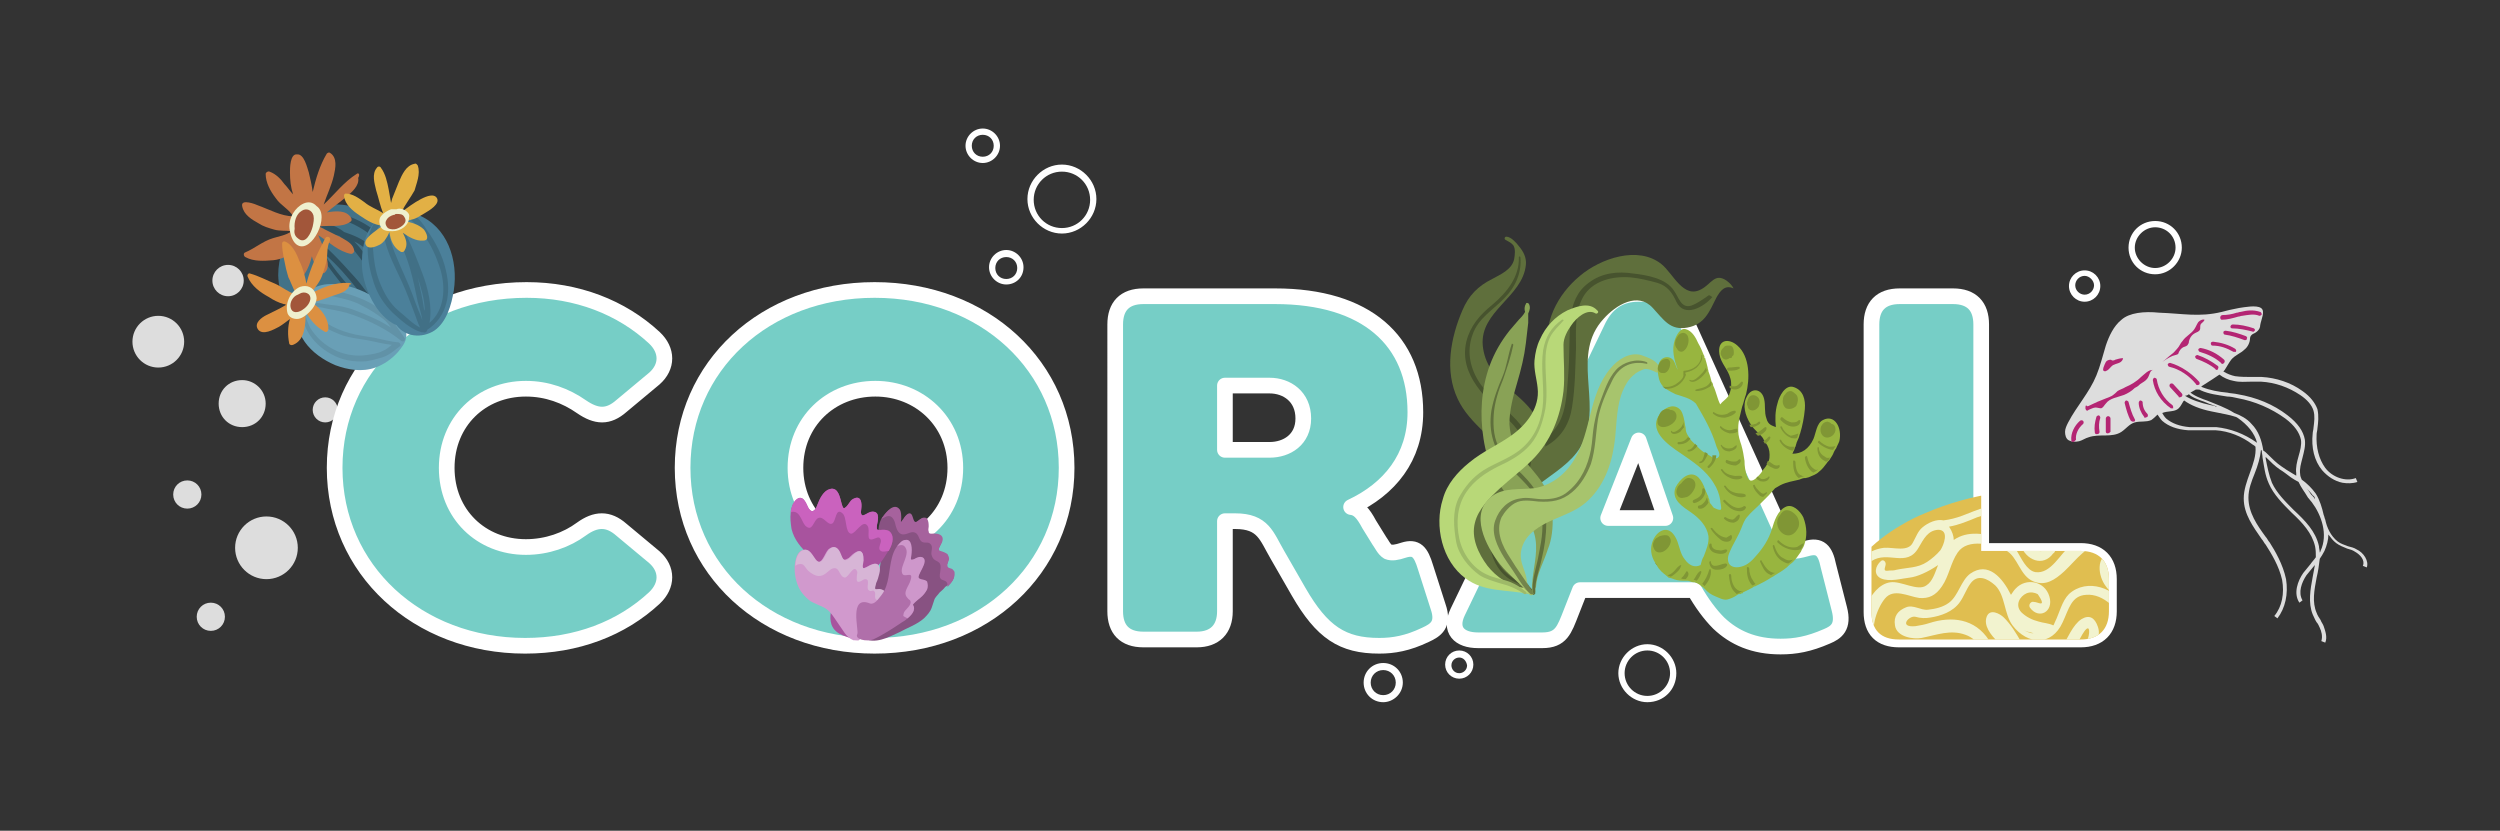<?xml version="1.0" encoding="utf-8"?>
<!-- Generator: Adobe Illustrator 27.6.1, SVG Export Plug-In . SVG Version: 6.00 Build 0)  -->
<svg version="1.1" xmlns="http://www.w3.org/2000/svg" xmlns:xlink="http://www.w3.org/1999/xlink" x="0px" y="0px"
	 viewBox="0 0 319 106" style="enable-background:new 0 0 319 106;" xml:space="preserve">
<rect x="0" y="0" width="319" height="106" fill="#333333" stroke="none"/>
<style type="text/css">
	.st0{fill:#5FA5CC;}
	.st1{opacity:0.83;}
	.st2{fill:#FFFFFF;}
	.st3{fill:#76CEC6;}
	.st4{fill:none;stroke:#FFFFFF;stroke-width:2;stroke-linecap:round;stroke-linejoin:round;stroke-miterlimit:10;}
	.st5{fill:#5F6F3C;}
	.st6{fill:#47532E;}
	.st7{fill:#89A256;}
	.st8{fill:#B8D878;}
	.st9{fill:#9EBA68;}
	.st10{fill:#A7C46D;}
	.st11{fill:#73844B;}
	.st12{fill:#427288;}
	.st13{fill:#305160;}
	.st14{fill:#C27545;}
	.st15{fill:#EFF0CE;}
	.st16{fill:#A2563A;}
	.st17{fill:#699FB6;}
	.st18{fill:#6192A7;}
	.st19{fill:#DC9041;}
	.st20{fill:#4B809A;}
	.st21{fill:#417086;}
	.st22{fill:#E2B045;}
	.st23{fill:#765B1D;}
	.st24{fill:#98B53F;}
	.st25{fill:#809635;}
	.st26{fill:#885282;}
	.st27{fill:#A6629D;}
	.st28{fill:#A8539E;}
	.st29{fill:#CA62BE;}
	.st30{fill:#D199CD;}
	.st31{fill:#D7B5D6;}
	.st32{fill:#B06FAA;}
	.st33{fill:#CE97CB;}
	.st34{clip-path:url(#SVGID_00000059282580293802043480000002390522694791032994_);}
	.st35{fill:#E0BE50;}
	.st36{fill:#F2F3CF;}
	.st37{opacity:0.5;fill:#E0BE50;}
	.st38{fill:#CE2280;}
</style>
<g id="Capa_3">
</g>
<g id="Capa_1">
</g>
<g id="Capa_2">
	<g>
		<g class="st1">
			<path class="st2" d="M28.7,78.7c0,1-0.8,1.8-1.8,1.8c-1,0-1.8-0.8-1.8-1.8c0-1,0.8-1.8,1.8-1.8C27.9,76.9,28.7,77.7,28.7,78.7z"
				/>
			<circle class="st2" cx="34" cy="69.9" r="4"/>
			<path class="st2" d="M25.7,63.1c0,1-0.8,1.8-1.8,1.8c-1,0-1.8-0.8-1.8-1.8c0-1,0.8-1.8,1.8-1.8C24.9,61.3,25.7,62.1,25.7,63.1z"
				/>
			<path class="st2" d="M33.9,51.5c0,1.7-1.3,3-3,3c-1.7,0-3-1.3-3-3s1.3-3,3-3C32.5,48.5,33.9,49.8,33.9,51.5z"/>
			<circle class="st2" cx="41.5" cy="52.3" r="1.6"/>
			<circle class="st2" cx="29.1" cy="35.8" r="2"/>
			<circle class="st2" cx="20.2" cy="43.6" r="3.3"/>
			<path class="st2" d="M40.2,33.5c0,0.8-0.6,1.4-1.4,1.4c-0.8,0-1.4-0.6-1.4-1.4s0.6-1.4,1.4-1.4C39.6,32.1,40.2,32.7,40.2,33.5z"
				/>
		</g>
		<g>
			<path class="st3" d="M42.7,59.7c0-13,10.5-22.7,24.5-22.7c6.4,0,12.1,2.2,16.3,6.1c1.7,1.6,1.7,3.7,0,5.2l-4.2,3.5
				c-1.7,1.5-3.2,1.4-5.1,0.1c-2-1.4-4.4-2.3-7.1-2.3c-5.7,0-10.1,4.2-10.1,10.1s4.4,10.1,10.1,10.1c2.7,0,5.2-0.9,7.1-2.3
				c1.8-1.3,3.4-1.4,5.1,0.1l4.2,3.5c1.7,1.5,1.7,3.6,0,5.2c-4.2,3.9-9.9,6.1-16.5,6.1C53.3,82.4,42.7,72.7,42.7,59.7z"/>
			<path class="st3" d="M87.1,59.7c0-13,10.5-22.7,24.5-22.7c14,0,24.5,9.7,24.5,22.7c0,12.9-10.5,22.7-24.5,22.7
				C97.7,82.4,87.1,72.7,87.1,59.7z M121.9,59.7c0-5.9-4.6-10.1-10.2-10.1c-5.7,0-10.2,4.2-10.2,10.1s4.6,10.1,10.2,10.1
				C117.3,69.8,121.9,65.7,121.9,59.7z"/>
			<path class="st3" d="M181.9,81c-2.3,1.1-4.1,1.4-5.9,1.4c-4.7,0-7.3-1.7-10.3-6.9l-2.7-4.7c-1.4-2.4-1.8-4.3-5.4-4.3h-1.3v11.5
				c0,2.3-1.3,3.6-3.6,3.6h-6.8c-2.4,0-3.6-1.3-3.6-3.6V41.4c0-2.3,1.2-3.6,3.6-3.6h16.8c11.7,0,17.9,5.7,17.9,14.8
				c0,5.8-3.3,9.8-8.2,12.1c0.9,0.1,1.5,0.7,2.3,2.2L176,69c0.3,0.4,0.6,1.1,1.1,1.4c0.5,0.2,1.1,0.1,2-0.2c1.6-0.5,2.2,0.2,2.8,2.2
				l1.6,5C184.3,79.7,183.2,80.4,181.9,81z M156.3,57.4h5.7c2.2,0,4.3-1.3,4.3-4c0-2.8-2.1-4.2-4.3-4.2h-5.7V57.4z"/>
			<path class="st3" d="M233.1,81.2c-2.3,1-4,1.3-5.9,1.3c-3.4,0-5.9-1.1-7.9-3c-1.1-1.1-2.2-2.6-3.1-4.2h-14.6l-1.1,2.8
				c-0.9,2.3-1.3,3.6-3.7,3.6h-8.2c-2.4,0-3.7-1.3-2.6-3.6l17.8-37c1.1-2.4,2.8-3.6,5.3-3.6h0.8c2.4,0,4.1,1.2,5.3,3.6l12.5,27.6
				c0.3,0.7,0.6,1.3,0.9,1.5c0.5,0.2,1.1,0,1.9-0.2c1.7-0.5,2.4,0.2,2.8,2.2l1.4,5.5C235.3,80,234.3,80.7,233.1,81.2z M205.2,66.1
				h7.3l-3.4-9.9L205.2,66.1z"/>
			<path class="st3" d="M238.8,78.1V41.4c0-2.3,1.2-3.6,3.6-3.6h6.8c2.4,0,3.6,1.3,3.6,3.6v28.9h12.7c2.3,0,3.6,1.3,3.6,3.6v4.1
				c0,2.3-1.3,3.6-3.6,3.6h-23.2C240,81.6,238.8,80.4,238.8,78.1z"/>
		</g>
		<g>
			<path class="st4" d="M42.7,59.7c0-13,10.5-22.7,24.5-22.7c6.4,0,12.1,2.2,16.3,6.1c1.7,1.6,1.7,3.7,0,5.2l-4.2,3.5
				c-1.7,1.5-3.2,1.4-5.1,0.1c-2-1.4-4.4-2.3-7.1-2.3c-5.7,0-10.1,4.2-10.1,10.1s4.4,10.1,10.1,10.1c2.7,0,5.2-0.9,7.1-2.3
				c1.8-1.3,3.4-1.4,5.1,0.1l4.2,3.5c1.7,1.5,1.7,3.6,0,5.2c-4.2,3.9-9.9,6.1-16.5,6.1C53.3,82.4,42.7,72.7,42.7,59.7z"/>
			<path class="st4" d="M87.1,59.7c0-13,10.5-22.7,24.5-22.7c14,0,24.5,9.7,24.5,22.7c0,12.9-10.5,22.7-24.5,22.7
				C97.7,82.4,87.1,72.7,87.1,59.7z M121.9,59.7c0-5.9-4.6-10.1-10.2-10.1c-5.7,0-10.2,4.2-10.2,10.1s4.6,10.1,10.2,10.1
				C117.3,69.8,121.9,65.7,121.9,59.7z"/>
			<path class="st4" d="M181.9,81c-2.3,1.1-4.1,1.4-5.9,1.4c-4.7,0-7.3-1.7-10.3-6.9l-2.7-4.7c-1.4-2.4-1.8-4.3-5.4-4.3h-1.3v11.5
				c0,2.3-1.3,3.6-3.6,3.6h-6.8c-2.4,0-3.6-1.3-3.6-3.6V41.4c0-2.3,1.2-3.6,3.6-3.6h16.8c11.7,0,17.9,5.7,17.9,14.8
				c0,5.8-3.3,9.8-8.2,12.1c0.9,0.1,1.5,0.7,2.3,2.2L176,69c0.3,0.4,0.6,1.1,1.1,1.4c0.5,0.2,1.1,0.1,2-0.2c1.6-0.5,2.2,0.2,2.8,2.2
				l1.6,5C184.3,79.7,183.2,80.4,181.9,81z M156.3,57.4h5.7c2.2,0,4.3-1.3,4.3-4c0-2.8-2.1-4.2-4.3-4.2h-5.7V57.4z"/>
			<path class="st4" d="M233.1,81.2c-2.3,1-4,1.3-5.9,1.3c-3.4,0-5.9-1.1-7.9-3c-1.1-1.1-2.2-2.6-3.1-4.2h-14.6l-1.1,2.8
				c-0.9,2.3-1.3,3.6-3.7,3.6h-8.2c-2.4,0-3.7-1.3-2.6-3.6l17.8-37c1.1-2.4,2.8-3.6,5.3-3.6h0.8c2.4,0,4.1,1.2,5.3,3.6l12.5,27.6
				c0.3,0.7,0.6,1.3,0.9,1.5c0.5,0.2,1.1,0,1.9-0.2c1.7-0.5,2.4,0.2,2.8,2.2l1.4,5.5C235.3,80,234.3,80.7,233.1,81.2z M205.2,66.1
				h7.3l-3.4-9.9L205.2,66.1z"/>
			<path class="st4" d="M238.8,78.1V41.4c0-2.3,1.2-3.6,3.6-3.6h6.8c2.4,0,3.6,1.3,3.6,3.6v28.9h12.7c2.3,0,3.6,1.3,3.6,3.6v4.1
				c0,2.3-1.3,3.6-3.6,3.6h-23.2C240,81.6,238.8,80.4,238.8,78.1z"/>
		</g>
		<g>
			<g>
				<path class="st5" d="M220.3,35.8c-1.5-1-1.9,0.4-3.2,1.1c-2.3,1.3-3.6-2-5.1-3.2c-3-2.4-7.8-0.7-10.4,1.5
					c-2.9,2.4-4.8,6.1-4,9.9c0.6,2.9,1.6,5.4-0.7,7.9c-2.2,2.3-4.9,3.3-6.4,6.2c-3,5.8-0.8,12.7,4.3,16.4l-2.2-8.8
					c1.2-5.1,7.6-6.1,9.5-10.6c2.2-5-1.6-11,2.5-15.5c1.6-1.8,4.4-3.5,6.3-1.4c1.4,1.5,2.2,2.9,4.4,2.5c2.2-0.4,2.8-2,3.7-3.8
					c0.5-0.9,1.1-1.7,2.2-1.2C221,36.4,220.7,36.1,220.3,35.8z"/>
				<path class="st6" d="M218,37.7c-0.7,0.5-1.4,1-2.2,1.3c-1.3,0.4-1.6-1.1-2.2-1.9c-1-1.6-3.5-2-5.2-2.2c-2-0.3-4-0.1-5.7,1.2
					c-1.5,1.1-2.1,2.7-2.3,4.5c-0.2,2.4-0.1,4.9-0.3,7.3c-0.2,2.4-0.2,5.2-1.9,7.1c-1.4,1.5-3.6,2-5,3.5c-1.2,1.3-1.7,3-1.8,4.7
					c-0.1,1.9,0.4,3.7,0.9,5.5c0.5,1.9,0.8,3.8,1.6,5.5c0.1,0.2,0.4,0.1,0.3-0.1c-0.9-2.3-1.1-4.7-1.6-7.1c-0.5-2.1-0.6-4.4,0.3-6.4
					c0.9-2,2.8-2.7,4.6-3.8c1.8-1.1,2.8-2.8,3.1-4.9c0.4-2.5,0.4-5,0.5-7.5c0-2.2-0.2-4.5,0.9-6.5c1.2-2.1,3.8-2.7,6.1-2.5
					c1.1,0.1,2.3,0.4,3.4,0.7c1.3,0.4,1.9,1.3,2.4,2.4c1,2.1,3.5,0.7,4.6-0.6C218.4,37.9,218.2,37.6,218,37.7z"/>
			</g>
			<g>
				<g>
					<path class="st5" d="M195.8,75.6c0-0.2-0.2-0.2-0.3-0.4c-0.2-0.2-0.4-0.4-0.5-0.6c-0.3-0.3-0.6-0.8-1-1c0,0,0,0-0.1,0
						c-0.6-1-0.9-2.2-1-3.4c0-2,1.1-3.9,2-5.7c1.7-3.4,3.4-7.1,1.4-10.8c-0.9-1.7-2.4-3-3.9-4.2c-1.7-1.4-3-3.2-3.2-5.4
						c-0.4-4.4,5.1-6.2,5.5-10.3c0.1-0.9-0.3-1.7-0.9-2.4c-0.3-0.4-1-1.2-1.6-1.2c-0.2,0-0.3,0.3-0.1,0.4c0.3,0.2,0.6,0.3,0.8,0.5
						c0,0,0.1,0.1,0.1,0.1c0,0,0.1,0.1,0.1,0.1c0.3,0.5,0.2,1.2,0.1,1.8c-0.3,1.3-1.7,1.9-2.8,2.5c-1.8,0.9-3,2.1-3.8,4
						c-1.5,3.5-2.3,7.7-0.6,11.3c0.8,1.7,2,2.9,3.3,4.2c1.5,1.5,2.3,3.2,1.6,5.3c-0.6,1.9-2.2,3.3-2.9,5.1c-0.8,1.9-0.4,3.9,0.6,5.6
						c1.4,2.3,4.3,4.4,7.1,4.8C195.7,76,195.8,75.8,195.8,75.6C195.8,75.7,195.8,75.7,195.8,75.6z"/>
					<path class="st6" d="M195.4,58.5c0.1-1.9-0.6-3.5-1.9-4.9c-1.5-1.6-3.3-2.8-4.6-4.6c-1.3-1.9-1.8-4.1-1-6.3
						c0.7-2.1,2.7-3.2,4.1-4.7c1.4-1.4,2.2-3.3,2-5.2c0-0.1-0.2-0.1-0.2,0c0.1,2.5-1.5,4.5-3.4,6.1c-1.6,1.3-2.8,2.7-3.3,4.7
						c-1,4.3,2.7,7.4,5.5,10.1c1.8,1.7,2.6,3.9,1.9,6.3c-0.6,2.2-2.5,3.8-3.6,5.7c-1.7,2.9-0.7,7.4,2.7,8.7c0.1,0,0.1,0.1,0.2,0.1
						c0.2,0.1,0.3-0.2,0.1-0.3c-1.9-0.8-3.3-2.6-3.5-4.6c-0.2-2.3,1.2-4.2,2.6-5.9C194.3,62.1,195.3,60.4,195.4,58.5z"/>
				</g>
				<g>
					<path class="st7" d="M198.1,65.7c-0.1-1.4-0.5-2.9-1.3-4.1c-0.8-1.2-1.8-2.2-2.6-3.3c-1-1.3-1.5-2.6-1.6-4.2
						c0-1.8,0.5-3.6,1-5.3c0.5-1.7,0.9-3.3,1.1-5c0.1-0.9,0.2-1.8,0.3-2.6c0-0.3,0-0.7,0-1.2c0.2-0.4,0.3-0.8,0.1-1.2
						c-0.1-0.2-0.4-0.2-0.4,0c-0.2,0.3-0.2,0.7-0.1,1c-0.2,0.4-0.6,0.8-0.8,1c-0.4,0.5-0.8,0.9-1.2,1.4c-1.1,1.4-1.9,2.8-2.5,4.4
						c-1.1,3-1.3,6.3-0.8,9.4c0.5,3.3,1.9,6.2,4.2,8.6c1.4,1.5,2.4,2.8,2.5,4.9c0.1,2-0.6,3.9-0.5,5.9c0,0.3,0.5,0.3,0.4,0
						c0-0.1,0-0.3,0-0.4c0.1,0,0.1-0.1,0.1-0.2c0.1-1.6,1-3.1,1.5-4.7C198,68.9,198.2,67.3,198.1,65.7z"/>
					<path class="st5" d="M197.3,66.8c0-2.5-1.3-4.5-3.1-6.3c-1-0.9-1.9-1.9-2.7-3c-0.9-1.4-1-3-0.9-4.6c0.1-1.5,0.6-3.1,1.2-4.5
						c0.5-1.5,1-2.9,1.3-4.4c0-0.1-0.2-0.2-0.2-0.1c-0.5,1.4-0.6,2.8-1.2,4.2c-0.6,1.4-1.1,2.7-1.4,4.3c-0.4,2.7,0.3,5.1,2.2,7.1
						c1,1.1,2.1,2,2.9,3.1c0.9,1.2,1.3,2.6,1.4,4c0.1,1.7-0.3,3.3-0.6,4.9c-0.3,1.4-0.8,2.7-0.6,4.2c0,0.2,0.3,0.2,0.3,0
						c-0.1-1.5,0.5-2.9,0.8-4.3C197.1,69.8,197.3,68.3,197.3,66.8z"/>
				</g>
				<g>
					<path class="st8" d="M203.8,39.6c-1-1.1-2.6-0.5-3.8,0c-1.6,0.8-2.8,2.1-3.5,3.7c-0.4,0.8-0.6,1.7-0.7,2.7
						c-0.1,1.2,0.3,2.4,0.4,3.5c0.3,2.5-1.4,4.7-3.4,6.1c-1.7,1.2-3.6,2-5.3,3.4c-1.5,1.2-2.9,2.8-3.4,4.7
						c-1.1,3.4-0.1,7.9,2.9,10.1c2.4,1.8,5.3,1.4,8.1,2c0.3,0.1,0.4-0.3,0.1-0.4c-0.2-0.1-0.4-0.1-0.6-0.2c0-0.1-0.1-0.2-0.2-0.2
						c-1.8-0.2-3.5-1.4-4.6-2.8c-1.2-1.6-2.1-3.6-1.6-5.5c0.4-1.7,1.9-3.2,3.2-4.4c1.3-1.2,2.8-2.3,4.1-3.6c2.4-2.4,3.6-5.5,4-8.8
						c0.2-2,0-3.9,0-5.9c0-0.9,0.5-1.8,1-2.5c0.6-0.9,2-2.2,3.1-1.5C203.8,40.1,204.1,39.8,203.8,39.6z"/>
					<path class="st9" d="M199.3,40.8c-1.4,1-2.1,2.2-2.4,3.9c-0.3,2.2,0.1,4.3,0,6.5c-0.1,2.2-0.9,4.4-2.6,5.9
						c-1.4,1.3-3.4,1.9-5,2.9c-1.4,0.9-2.4,2.1-3.2,3.6c-0.8,1.7-0.6,3.7-0.3,5.5c0.3,1.7,1.6,3.3,3,4.3c0.8,0.5,1.6,0.7,2.5,1
						c1.2,0.3,2.2,0.7,3.2,1.4c0.2,0.1,0.4-0.2,0.2-0.3c-0.6-0.5-1.2-0.9-1.9-1.2c-1-0.4-2.1-0.5-3.1-1c-1.8-0.8-3.1-2.7-3.5-4.6
						c-0.4-2-0.3-4.1,0.9-5.9c1-1.5,2.5-2.5,4.1-3.3c1.5-0.7,3-1.5,4.1-2.8c1.1-1.3,1.6-3,1.9-4.6c0.3-2,0-3.9,0-5.9
						c0-1.1,0.1-2.2,0.6-3.2c0.4-0.8,1.1-1.4,1.7-2.1C199.6,40.9,199.4,40.7,199.3,40.8z"/>
				</g>
				<g>
					<path class="st10" d="M209.4,45.3c-1.5-0.4-3,0.6-3.9,1.7c-2.8,3.3-2.4,8-4.6,11.6c-1.1,1.9-3,3.4-5.2,3.7
						c-1.8,0.2-3.8-0.1-5.3,1c-3,2.2-0.8,6.4,1,8.7c1.1,1.4,2.6,2.4,3.8,3.9c0.2,0.2,0.6-0.1,0.4-0.3c0,0,0,0,0,0c0,0,0,0-0.1-0.1
						c-0.2-0.2-0.3-0.4-0.5-0.6c-0.1-0.3-0.2-0.7-0.2-1c-0.1-0.7-0.4-1.3-0.6-2c-0.5-1.7,0.3-3.3,1.7-4.3c2.1-1.6,4.9-1.9,6.8-3.8
						c2.2-2.1,3.1-5.1,3.4-8c0.2-2,0.2-4.2,1-6c0.3-0.7,0.7-1.4,1.3-1.9c0.4-0.4,0.9-0.6,1.4-0.8c0.5-0.1,1.1,0.2,1.5,0.4
						c0.1,0.1,0.3,0,0.4-0.2C211.9,46.1,210.2,45.6,209.4,45.3z"/>
					<path class="st11" d="M210.1,46.2c-1.3-0.5-3,0-3.9,1c-1,1.1-1.5,2.7-2,4c-0.4,1-0.6,2-0.8,3c-0.2,1.1-0.2,2.1-0.4,3.2
						c-0.4,2-1.2,3.9-2.9,5.3c-0.9,0.8-2,1-3.2,1c-1,0-2-0.3-2.9-0.1c-1.6,0.2-2.7,1.4-3.2,2.8c-0.6,1.6,0.3,3.4,1.1,4.7
						c0.5,0.8,1.1,1.6,1.6,2.4c0.5,0.8,1.1,1.7,1.8,2.3c0.2,0.1,0.5,0,0.3-0.2c-0.9-1.5-2-2.9-2.9-4.4c-1-1.5-1.9-3.4-1.1-5.2
						c0.4-0.7,1-1.4,1.7-1.8c0.9-0.5,2-0.3,3-0.2c1.7,0.1,3-0.1,4.3-1.2c1.1-0.9,1.9-2.3,2.4-3.6c0.6-1.9,0.6-3.8,0.9-5.7
						c0.3-1.7,1-3.3,1.8-4.9c0.8-1.7,2.3-2.6,4.3-2.2C210.2,46.5,210.3,46.3,210.1,46.2z"/>
				</g>
			</g>
		</g>
		<g>
			<g>
				<g>
					<path class="st12" d="M49.3,28.8c-1.6-1.5-3.8-2.6-6-2.7c-4.8-0.3-7.8,4.7-7.8,9c0.1,5.1,4.6,8.7,9.4,9c2.2,0.2,4.2-0.3,6-1.5
						c1-0.1,1.9-0.5,2.5-1.4c1.3-2,1.1-4.5,0.2-6.6C52.7,32.4,51,30.4,49.3,28.8z"/>
					<path class="st13" d="M47.9,29.5c-2.2-1.8-6.4-3.5-8.8-1.2c-0.2,0.2-0.2,0.4,0,0.6c0,0,0,0,0,0c-0.1,0.1-0.1,0.3,0,0.4
						c-0.1,0.1-0.2,0.2-0.1,0.3c0,0,0,0,0,0c-1.8,1.4-1.9,4.4-0.8,6.3c1.6,2.8,4.7,4.6,7.8,5.4c0.8,0.2,2.8,0.9,3.5,0
						c0.1-0.1,0.1-0.2,0.1-0.4c0.4-0.1,0.6-0.7,0.6-1.2c0-1.4-0.8-2.8-1.5-4c-1-1.7-2.1-3.4-3.5-4.9c1.4,0.7,2.5,1.8,3.3,3.2
						c0.6,1,1,2,1.4,3.1c0.2,0.6,0.3,1.3,0.7,1.8c0.9,0.9,1.1-0.8,1.1-1.3C52,34.6,50.3,31.5,47.9,29.5z M47.3,39.1
						C47.3,39.1,47.3,39,47.3,39.1c-1.7-1.2-3-2.8-4.3-4.4c-0.7-0.9-1.3-1.8-2-2.7c0.5,0.5,1.1,1,1.6,1.5c1.5,1.5,2.8,3.1,4.1,4.9
						C47,38.6,47.1,38.8,47.3,39.1z M41.4,29.2c-0.5,0-1.1,0-1.5-0.2C40.3,28.9,40.9,29,41.4,29.2z M47.1,41.1
						c-2.8-0.4-5.7-2-7.5-4.1c-1.6-1.8-2.1-5.1-0.3-6.9c1.3,2.3,2.9,4.4,4.5,6.4c0.9,1,1.8,1.9,2.9,2.7c0.6,0.5,1.3,0.9,1.9,1.3
						c0.1,0,0.1,0.1,0.2,0.1C49.4,41.3,47.5,41.1,47.1,41.1z M47.7,35.5c0.7,1.2,1.5,2.5,1.8,3.9c0.1,0.3,0,0.5-0.2,0.8
						c-0.2-0.1-0.3-0.3-0.5-0.5c-0.2-0.3-0.5-0.6-0.7-0.8c-1-1.1-1.8-2.4-2.8-3.5c-0.9-1-1.8-2-2.8-3c-0.9-0.9-2-1.8-2.8-2.8
						c0,0,0,0,0,0c0,0,0,0,0,0c0.3,0.1,0.6,0.1,1,0.1c0.9,0.1,1.7,0.2,2.6,0.4c0.7,0.6,1.4,1.3,2,2C46.2,33.2,47,34.4,47.7,35.5z
						 M51.2,38.5c0,0.2-0.3-0.7-0.3-0.7c-0.1-0.3-0.1-0.5-0.2-0.8c-0.2-0.7-0.6-1.5-0.9-2.2c-0.6-1.3-1.5-2.5-2.6-3.5
						c-0.9-0.8-2.1-1.3-3.3-1.7c-0.6-0.5-1.3-0.8-2.1-1.1c-0.5-0.1-1.1-0.3-1.7-0.2c2.4-1.4,5.9,0.5,7.7,2.1
						C50.1,32.5,51.4,35.6,51.2,38.5z"/>
				</g>
				<g>
					<path class="st14" d="M45.5,22.2c-1.6,1-2.8,2.6-4.2,3.9c0.4-1.2,1-2.4,1.3-3.7c0.2-0.9,0.5-2.3-0.5-2.9
						c-0.1-0.1-0.3,0-0.4,0.1c-0.9,1.5-1.4,3.2-1.8,4.9c-0.1-0.8-0.3-1.7-0.5-2.5c-0.2-0.6-0.6-2.4-1.5-2.3C37,19.6,37,21.5,37,22
						c0,1,0.1,1.9,0.4,2.8c-0.4-0.4-0.7-0.9-1.1-1.3c-0.5-0.7-1.1-1.3-1.9-1.6c-0.2-0.1-0.5,0.1-0.5,0.3c0,1.1,0.6,2.2,1.3,3.1
						c0.6,0.9,1.7,1.4,2.2,2.3c-1.5,0-3.1-0.9-4.5-1.4c-0.2-0.1-2.2-0.9-2,0.1c0.2,1.1,1.2,1.7,2.1,2.2c0.6,0.4,1.3,0.6,2,0.8
						c0.7,0.2,1.5,0.1,2.2,0.2c-0.6,0.5-1.8,0.7-2.4,0.9c-1.3,0.4-2.3,1.3-3.5,1.8c-0.3,0.1-0.2,0.5,0,0.6c1.1,0.6,2.4,0.5,3.6,0.4
						c1-0.1,1.9-0.6,2.7-1.1c-0.1,0.2-0.2,0.5-0.3,0.7c-0.3,0.7-0.9,2.1-0.4,2.8c0.7,0.9,1.6-0.1,2-0.7c0.4-0.6,0.7-1.4,0.9-2.2
						c0.2,0.8,0.6,1.5,1.2,2.1c0.1,0.1,0.4,0.1,0.5-0.1c0.6-0.6,0.2-1.6,0.1-2.3c-0.2-0.8-0.7-1.6-1-2.4c1.4,0.9,2.6,2.1,4.2,2.4
						c0.2,0,0.4-0.2,0.4-0.4c-0.1-0.8-0.8-1.2-1.5-1.6c-1-0.5-2-1-3-1.5c1.3-0.2,2.9,0.2,4-0.6c0.2-0.1,0.2-0.3,0.1-0.5
						c-0.6-1-1.9-0.9-3.1-0.7c0.8-0.7,1.7-1.3,2.5-2c0.6-0.5,1.7-1.4,1.5-2.4C46,22.2,45.7,22,45.5,22.2z"/>
					<path class="st15" d="M40.4,26.3C40.4,26.3,40.3,26.2,40.4,26.3c-1-1.1-2.4-0.1-3,0.9c-0.4,0.7-0.6,1.5-0.4,2.3
						c0.1,0.6,0.4,1.5,1,1.8C39.8,32.3,42.2,27.5,40.4,26.3z"/>
					<path class="st16" d="M38.5,26.9c-0.7,0.4-1,1.4-0.9,2.3c-0.1,0.5,0,0.9,0.4,1.2c1,0.9,1.7-0.7,1.9-1.5
						c0.1-0.5,0.2-0.9,0.1-1.4C39.8,26.8,39.1,26.5,38.5,26.9z"/>
				</g>
			</g>
			<g>
				<g>
					<path class="st17" d="M47.7,37.9c-2.9-1.8-8.1-3-9.5,1.1c-1.2,3.5,1.5,6.3,4.6,7.6c1.6,0.6,3.4,0.9,5.1,0.3
						c1.1-0.4,2.1-1.1,2.9-2c0.4-0.5,0.9-1.1,1-1.7c0.2-0.8-0.2-1.5-0.6-2.2c-0.5-0.9-1.3-1.6-2.1-2.2
						C48.6,38.4,48.1,38.2,47.7,37.9z"/>
					<path class="st18" d="M49.3,40.1c-1-0.9-2.2-1.6-3.5-2.1c-1.2-0.5-2.5-0.8-3.7-1c-0.9-0.1-2-0.1-2.5,0.8
						c-0.2,0.3,0.2,0.7,0.5,0.4c0.7-0.9,2.3-0.4,3.2-0.2c1,0.2,2,0.5,2.9,1c1,0.5,1.9,1.1,2.7,1.7c0.4,0.3,0.7,0.7,1,1.1
						c-1.4-0.9-3-1.6-4.6-2.2c-1-0.4-2.1-0.6-3.1-0.7c-0.9-0.1-1.9-0.3-2.8-0.4c0.1-0.3-0.4-0.4-0.5-0.1c0,0,0,0.1,0,0.1
						c0,0-0.1,0-0.1,0c-0.2,0-0.4,0.2-0.3,0.4c0.1,0.1,0.1,0.2,0.2,0.4c-0.2,1,0,1.9,0.5,2.9c0.7,1.3,1.8,2.3,3.1,3
						c1.4,0.8,2.9,1,4.4,0.9c0.7-0.1,1.4-0.3,2.1-0.5c0.9-0.3,1.4-0.8,2.2-1.4c0.2-0.1,0.1-0.4-0.1-0.5c-1.1-0.1-2.1-0.4-3.1-0.6
						c-1.1-0.2-2.2-0.3-3.2-0.6c-1.9-0.5-4.1-1.7-5.3-3.4c0,0,0-0.1,0-0.1c0.8,0.1,1.7,0.2,2.5,0.4c1.1,0.2,2.2,0.4,3.3,0.8
						c2.2,0.8,4.4,1.9,6.1,3.3c0.3,0.2,0.6-0.1,0.4-0.4C50.8,42,50.3,41,49.3,40.1z M46.8,43.4c1.1,0.2,2.1,0.5,3.2,0.6
						c-0.4,0.3-0.7,0.6-1.2,0.8c-0.6,0.3-1.3,0.4-2,0.5c-1.3,0.2-2.6,0-3.8-0.5c-1.3-0.6-2.3-1.4-3.1-2.5c-0.4-0.5-0.6-1.1-0.8-1.6
						C39,40.4,39,40.1,39,39.8c1.1,1.3,2.7,2.2,4.2,2.8C44.4,43.1,45.6,43.2,46.8,43.4z"/>
				</g>
				<g>
					<path class="st19" d="M44.5,36.1c-1.8-0.1-3.4,0.6-4.9,1.4c0.6-0.8,1.3-1.6,1.6-2.6c0.2-0.6,0.4-1.2,0.5-1.8
						c0.1-0.8,0-1.6,0.4-2.4c0.2-0.4-0.4-0.7-0.6-0.3c-1,1.9-1.9,3.8-2.4,5.8c-0.2-1-0.4-1.9-0.9-2.9c-0.3-0.8-0.9-2.2-1.9-2.5
						c-0.2,0-0.3,0.1-0.3,0.3c0,1.1,0.3,2.2,0.5,3.2c0.3,1.2,0.8,2.2,1.3,3.3c-1-0.3-1.8-1-2.7-1.4c-1-0.4-2.1-1-3.2-1.3
						c-0.2-0.1-0.4,0.2-0.3,0.4c0.5,1.2,1.6,2,2.7,2.6c0.6,0.4,1.2,0.7,1.9,0.9c0.1,0,0.2,0,0.3,0.1c-0.8,0.5-1.7,0.9-2.5,1.3
						c-0.6,0.3-1.6,1-1.1,1.8c0.6,0.9,2.1,0,2.7-0.3c0.5-0.3,1-0.7,1.4-1c-0.3,1-0.3,2.1-0.1,3.1c0,0.2,0.3,0.3,0.5,0.2
						c1.5-0.6,1.6-2.5,1.6-4.2c0.6,1,1.3,1.9,2.4,2.5c0.3,0.2,0.5-0.1,0.5-0.4c0-1.3-0.9-2.5-2.1-3.3c0.9-0.2,1.7-0.5,2.5-0.8
						c0.8-0.3,2.1-0.5,2.3-1.5C45,36.3,44.8,36.1,44.5,36.1z"/>
					<path class="st15" d="M38.3,36.6c-1.2,0.5-2,2.1-1.6,3.4c0.2,0.5,0.7,0.7,1.2,0.7c0.6,0,1.2-0.5,1.6-0.9c0.5-0.5,0.8-1,0.9-1.7
						c0-0.3-0.1-0.6-0.2-0.8C39.9,36.7,39.2,36.3,38.3,36.6z"/>
					<path class="st16" d="M38.2,37.5c-0.1,0-0.1,0.1-0.2,0.1c-0.6,0.2-1.1,1-0.9,1.7c0.2,0.7,0.9,0.6,1.4,0.3
						c0.5-0.3,1-0.8,1.1-1.4C39.7,37.4,38.8,37.1,38.2,37.5z"/>
				</g>
			</g>
			<g>
				<path class="st20" d="M53.3,27.4c-1.8-0.7-4.1-0.5-5.4,0.9c-1.5,1.5-1.8,3.8-1.7,5.9c0.2,2.5,1.8,6.2,4.4,7.3
					c1.1,1.5,3.2,1.7,4.8,0.7c1.6-1.1,2.2-3.3,2.5-5.1C58.5,33.2,57.1,28.9,53.3,27.4z"/>
				<path class="st21" d="M52.7,27.3c-0.2-0.2-0.5-0.3-0.7-0.4c-0.3-0.1-0.8,0.1-1.1,0c-0.4-0.2-0.7,0.5-0.3,0.7
					c0.6,0.3,1-0.1,1.6,0.3c0.7,0.5,1.3,1.3,1.8,2c1,1.3,1.7,2.9,2.2,4.5c0.7,2.4,0.5,5.2-1.4,6.8c0.4-2-0.2-4.5-0.9-6.3
					c-0.6-1.6-1.2-3.1-1.9-4.6c-0.4-0.9-0.9-2.1-1.8-2.7c-0.1-0.1-0.4,0-0.4,0.2c0.2,0.9,0.6,1.7,1,2.5c0.6,1.3,1.1,2.6,1.5,3.9
					c0.4,1.4,0.7,2.8,1,4.3c0.2,0.8,0.5,1.6,0.6,2.4c-0.1-0.3-0.2-0.6-0.3-0.8c-0.4-0.9-0.7-1.8-1-2.6c-0.6-1.6-1.4-3.2-2-4.7
					c-0.4-0.9-0.7-1.8-0.9-2.7c-0.2-0.7-0.1-1.4-0.2-2.1c-0.1-0.9-0.8-0.6-1.2-0.2c-2.1,2-1.4,5.9-0.6,8.3c0.5,1.5,1.3,2.7,2.4,3.8
					c1.1,1,2.3,2.1,3.7,2.5c0.1,0,0.1,0,0.2,0c0,0,0,0,0,0c0.2,0.1,0.4,0,0.5-0.2c0,0,0-0.1,0-0.1c2.6-1.7,3.1-4.7,2.4-7.6
					c-0.4-1.8-1.3-3.6-2.4-5.1C54.1,28.7,53.5,27.9,52.7,27.3z M53.3,35.4c0.4,1.3,0.9,2.8,0.9,4.3c0-0.1-0.1-0.2-0.1-0.3
					C53.9,38,53.6,36.7,53.3,35.4z M50.9,39.7c-1.2-1-1.9-2.3-2.5-3.8c-0.5-1.3-0.7-2.7-0.8-4.1c0-0.9,0.2-1.7,0.5-2.5
					c0.2-0.4,0.4-0.7,0.7-1.1c0,0,0.1,0.6,0.1,0.7c0,2.5,1.4,4.9,2.4,7.1c0.6,1.3,1.1,2.7,1.6,4c0.2,0.5,0.4,1.2,0.7,1.8
					C52.6,41.3,51.8,40.4,50.9,39.7z"/>
			</g>
			<g>
				<path class="st22" d="M53.3,21.1c-0.1-0.1-0.2-0.3-0.4-0.2c-1.1,0.2-1.6,1.4-2,2.3c-0.3,0.7-0.5,1.3-0.8,2
					c-0.1,0.2-0.1,0.4-0.2,0.7c-0.1-0.6-0.2-1.2-0.3-1.7c-0.2-1-0.4-2-1-2.8c-0.1-0.2-0.4-0.2-0.5,0c-0.7,0.8-0.3,2-0.1,2.9
					c0.3,0.9,0.5,2,0.9,2.9c-0.8-0.5-1.7-0.8-2.4-1.4c-0.7-0.5-1.5-1.1-2.4-1.1c-0.1,0-0.2,0.1-0.2,0.3c0.1,1.1,1.1,1.9,2,2.5
					c0.9,0.6,1.8,1.2,2.9,1.3c-1,0.8-2.6,1.7-2.1,2.5c0.4,0.6,1.4,0.1,1.8-0.1c0.5-0.3,0.9-0.9,1.2-1.6c0.1,1,0.5,2,1.4,2.5
					c0.1,0.1,0.4,0.1,0.5-0.1c0.5-0.8,0.2-1.5-0.2-2.3c0,0,0,0,0,0c0.7,0.5,1.7,1.1,2.6,1c0.9,0,0.4-1,0.1-1.4
					c-0.7-0.7-1.6-0.9-2.5-1.1c0.3,0,0.7-0.1,1-0.2c0.5-0.1,1.1-0.5,1.6-0.8c0.5-0.3,2.1-1.2,1.5-2c-0.7-0.9-3.1,0.8-4.5,1.9
					c0.5-1,1.2-1.9,1.7-2.8C53.1,23.5,53.7,22.2,53.3,21.1z"/>
				<path class="st15" d="M50.6,26.7c-0.2,0-0.4,0-0.7,0c-0.5,0.2-1,0.5-1.3,0.9c-0.3,0.4-0.2,1,0,1.4c0.3,0.5,1,0.5,1.5,0.5
					c1,0,2.1-0.7,2.1-1.8C52.4,27.1,51.3,26.4,50.6,26.7z"/>
				<path class="st16" d="M50.6,27.3c-0.1,0-0.2,0-0.2,0.1c0,0-0.1,0-0.1,0c-0.4,0.1-0.8,0.3-1,0.7c-0.2,0.3-0.1,0.7,0.2,1
					c0.3,0.2,0.8,0.2,1.1,0.1c0.6-0.2,1.5-0.8,1-1.5C51.4,27.3,51,27.3,50.6,27.3z"/>
			</g>
		</g>
		<g>
			<path class="st23" d="M213.8,71.5c-0.1,0.6-1,0.9-1.5,0.9c-0.2,0-0.5,0-0.7-0.1c-0.1-0.1-0.3-0.3-0.4-0.5
				c0.3,0.2,0.8,0.2,1.2,0.1c0.3-0.1,0.5-0.1,0.7-0.3c0.2-0.1,0.3-0.3,0.5-0.4C213.7,71.3,213.8,71.4,213.8,71.5z"/>
			<g>
				<g>
					<path class="st24" d="M232.6,53.6c-0.8,0.4-0.9,1.7-1.2,2.4c-0.6,1.3-1.5,1.9-2.7,1.9c0.1-0.1,0.1-0.3,0.2-0.4
						c0.1-0.2,0.1-0.4,0.2-0.5c0.1-0.4,0.2-0.7,0.4-1.1c0.1-0.2,0.1-0.4,0.2-0.6c0.3-1,0.5-2,0.6-3.1c0.1-1.2-0.2-2.4-1.4-2.8
						c-1.1-0.4-1.9,1.2-2.1,2.1c-0.3,1-0.3,2-0.2,3c-0.5-0.2-1-0.3-1.2-1.1c-0.3-0.8-0.1-1.7-0.3-2.5c-0.3-1.3-1.6-1.5-2.2-0.3
						c-0.6,1.1-0.2,2.4,0.4,3.4c0.1,0.1,0.1,0.2,0.2,0.3c0,0,0,0,0,0c0.2,0.3,0.5,0.6,0.7,0.8c0.1,0.1,0.2,0.2,0.3,0.3
						c0.2,0.2,0.4,0.4,0.5,0.6c0,0.1,0.1,0.1,0.1,0.2c0.1,0.1,0.1,0.2,0.2,0.3c0.3,0.4,0.5,0.9,0.5,1.5c0,0.3,0,0.5-0.1,0.8
						c-0.1,0.1-0.1,0.3-0.2,0.4c-0.1,0.2-0.3,0.5-0.5,0.7c-0.1,0.2-0.3,0.5-0.6,0.8c-0.1,0.1-0.2,0.2-0.2,0.2
						c-0.3,0.3-0.6,0.5-0.9,0.4c-0.2-0.1-0.3-0.4-0.4-0.6c-0.2-0.6-0.3-1.2-0.3-1.9c-0.1-0.7-0.2-1.3-0.4-2
						c-0.2-0.6-0.4-1.2-0.4-1.8c0-0.1,0-0.1,0-0.2c0-0.1,0-0.2,0-0.2c0-0.9,0.3-1.8,0.5-2.7c0.2-0.5,0.3-1.1,0.5-1.6
						c0.5-2,0.5-4.8-1.1-6.2c-1.1-1-2.6-0.8-2.3,1.1c0.2,1.2,1.1,1.9,1.4,3.1c0.1,0.3,0.1,0.6,0.1,0.9c0,0.1,0,0.2,0,0.3
						c-0.1,0.4-0.2,0.8-0.4,1.1c-0.3,0.4-0.7,0.6-1,1c0,0,0,0,0,0c-0.4-0.8-0.5-1.6-0.9-2.4c0,0,0,0,0,0v0c0-0.2-0.1-0.4-0.2-0.5
						c0,0,0,0,0,0c-0.1-0.4-0.2-0.8-0.4-1.3c0,0,0,0,0,0c0-0.2-0.1-0.3-0.1-0.5c0,0,0,0,0,0c-0.1-0.4-0.2-0.8-0.3-1.1
						c0,0,0-0.1,0-0.1v0c0,0-0.1,0-0.1,0c0-0.1,0-0.3-0.1-0.4c0,0,0,0,0,0v0c-0.2-0.5-0.4-1-0.7-1.5c-0.3-0.7-0.8-1.6-1.6-1.8
						c-0.7-0.2-1.2,0.8-1.4,1.4c-0.4,1.2-0.1,2.5,0.4,3.8c-0.2-0.3-0.3-0.7-0.5-1.1c-0.2-0.4-0.7-0.6-1.1-0.5
						c-0.9,0.2-1.1,1.4-0.9,2.3c0.1,0.7,0.3,1.1,0.7,1.5c0,0,0,0,0,0c0.1,0.1,0.2,0.2,0.4,0.3c0.3,0.2,0.7,0.4,1.1,0.6
						c0.9,0.3,1.9,0.5,2.6,1.2c1,1.7,2,3.4,2.6,5.4c0.1,0.4,0.6,1,0.3,1.4c0,0-0.1,0.1-0.1,0.1c-0.1,0.1-0.3,0.1-0.5,0
						c-0.2,0-0.4-0.2-0.6-0.3c-0.2-0.1-0.3-0.2-0.4-0.2c0,0,0,0,0,0c-0.3-0.2-0.6-0.4-0.9-0.7c-0.1-0.1-0.2-0.2-0.3-0.3
						c-0.2-0.2-0.4-0.4-0.6-0.6c-0.1-0.1-0.2-0.2-0.3-0.4c-0.1-0.1-0.1-0.2-0.2-0.3c-0.2-0.3-0.3-0.6-0.3-0.9c0-0.2-0.1-0.4-0.1-0.6
						c-0.1-0.6-0.2-1.2-0.5-1.7c-0.7-0.9-1.8-0.6-2.5,0.2c-2,2.2,0.9,4.2,2.4,5.2c1.6,1.1,3.3,2.2,4.3,3.9c0.4,0.6,0.7,1.4,0.8,2.1
						c0,0.3,0.2,1,0.1,1.2c-0.1,0.2-1-0.2-1-0.3c-0.1-0.1-0.2-0.3-0.3-0.4c0,0-0.1-0.1-0.1-0.1c0,0,0,0,0,0c-0.1-0.2,0-0.4-0.2-0.7
						c0,0,0,0,0,0v0c0-0.2-0.1-0.3-0.2-0.5c0,0,0,0,0-0.1c0,0,0,0,0,0c0,0-0.1-0.1-0.1-0.1c0-0.1-0.1-0.2-0.1-0.3c0,0,0,0,0,0
						c-0.2-0.6-0.5-1.2-0.9-1.6c-1.1-1-2.4,0.3-2.9,1.3c-0.6,1.6,1,2.5,2,3.2c1,0.7,2,1.7,2.2,3c0.1,0.9-0.3,1.8-0.6,2.6
						c-0.2,0.3-0.3,0.7-0.4,1.1c-0.8,0.4-1.5,0-2-0.7c-0.7-0.8-0.7-2.1-1.3-3c-1-1.6-2.5-0.5-2.9,0.9c-0.3,1,0,2,0.6,2.8
						c0.1,0.2,0.2,0.4,0.4,0.6c0.3,0.4,0.7,0.6,1.1,1c0,0,0,0,0,0c0.1,0,0.3,0.1,0.4,0.1c0,0,0,0,0,0c0.5,0.2,0.9,0.3,1.4,0.3
						c0,0,0,0,0,0h0c0.2,0,0.4,0,0.5,0h0.1c0.3,0,0.5,0.2,0.8,0.2h0c0,0,0.1,0,0.1,0c0.1,0,0.2,0.1,0.3,0.1c0.2,0.1,0.4,0.2,0.6,0.4
						c0.1,0.1,0.2,0.1,0.3,0.2c0,0,0,0.1,0.1,0.1c0.4,0.5,0.9,0.8,1.4,1c0.5,0.2,1,0.5,1.5,0.4c0.4-0.1,0.9-0.3,1.3-0.6
						c0.1-0.1,0.3-0.1,0.4-0.1c0.1-0.1,0.2-0.1,0.3-0.1c0,0,0,0,0,0c0,0,0-0.1,0-0.1c0,0,0,0,0,0c0.4-0.2,0.8-0.4,1.2-0.6
						c0,0,0,0,0,0c0.1-0.1,0.3-0.2,0.4-0.2c0,0,0,0,0,0c0.1,0,0.1-0.1,0.2-0.1c0.6-0.3,1.2-0.6,1.8-1c0.2-0.1,0.4-0.2,0.5-0.3
						c0.5-0.3,1-0.6,1.5-1c0.1-0.1,0.1-0.1,0.2-0.2c0.2-0.2,0.4-0.3,0.6-0.5c0,0,0,0,0,0c0.4-0.4,0.7-0.9,1-1.3
						c0.1-0.3,0.3-0.5,0.4-0.8c0.4-1.1,0.4-2.3-0.1-3.6c-0.4-0.8-1.4-1.8-2.3-1.3c-1,0.5-1.4,1.8-1.7,2.8c-0.4,1.3-1.1,2.4-2,3.4
						c-0.5,0.6-1.1,1.2-1.9,1.4c-0.7,0.2-1.6,0.1-1.7-0.8c-0.1-0.6,0.3-1.2,0.5-1.7c0.4-0.8,0.9-1.6,1.2-2.4
						c0.2-0.5,0.4-1.1,0.8-1.5c0.4-0.5,0.9-0.9,1.3-1.3c0.3-0.3,0.6-0.6,0.9-0.9c0.2-0.2,0.3-0.3,0.5-0.5c0.3-0.3,0.5-0.6,0.8-0.9
						c0.2-0.1,0.5-0.3,0.7-0.4c0.8-0.4,1.6-0.5,2.4-0.7c0,0,0,0,0,0c0.2-0.1,0.5-0.2,0.7-0.2h0c0,0,0,0,0,0c0,0,0,0,0,0
						c0,0,0,0,0.1,0c0,0,0,0,0,0c0,0,0,0,0,0c0.1,0,0.3-0.1,0.4-0.1c0.2-0.1,0.5-0.2,0.7-0.3c0,0,0,0,0,0c0.2-0.1,0.4-0.2,0.6-0.4
						l0,0c0.4-0.3,0.7-0.7,1-1.1c0.1-0.2,0.3-0.3,0.4-0.5c0.2-0.3,0.4-0.6,0.5-0.9c0.1-0.2,0.2-0.4,0.3-0.5c0.1-0.3,0.3-0.6,0.4-0.9
						C235.1,54.6,234.1,52.8,232.6,53.6z"/>
					<path class="st25" d="M215.4,43c-0.1-0.4-0.5-0.6-0.8-0.5c-0.4,0.1-0.6,0.5-0.8,0.9c-0.1,0.4-0.1,0.8,0.2,1.1
						c0.1,0.3,0.5,0.5,0.8,0.3C215.3,44.5,215.6,43.6,215.4,43z"/>
					<path class="st25" d="M213.9,52.9c-0.1-0.4-0.4-0.6-0.8-0.6c-0.1-0.1-0.2-0.1-0.3-0.1c-0.2,0-0.3,0-0.5,0.1
						c-0.3,0.1-0.5,0.4-0.6,0.7c-0.2,0.3-0.2,0.6-0.2,0.9c0,0.4,0.4,0.6,0.7,0.6C213,54.5,214.1,53.8,213.9,52.9z"/>
					<path class="st25" d="M220.8,44.1c-0.1,0-0.2,0-0.2,0c-0.1,0-0.1,0-0.2,0c-0.1,0,0,0,0,0c-0.2,0-0.4,0.1-0.5,0.3c0,0,0,0,0,0
						c0,0,0,0,0,0c-0.3,0.2-0.4,0.6-0.3,0.9c0,0.1,0.1,0.1,0.1,0.2c0.1,0.3,0.5,0.5,0.8,0.3c0,0,0,0,0,0c0.1,0,0.1-0.1,0.2-0.1
						c0,0,0,0,0,0c0.1,0,0.2,0,0.3-0.1c0,0,0,0,0-0.1c0.1-0.1,0.1-0.1,0.2-0.2C221.3,44.8,221.2,44.2,220.8,44.1z"/>
					<path class="st25" d="M224.2,50.6c-0.4-0.3-0.9-0.2-1.1,0.2c-0.1,0.2-0.1,0.4-0.2,0.6c0,0.1,0,0.3,0.1,0.4
						c0,0.2,0.1,0.4,0.3,0.5c0.4,0.2,0.8,0,1.1-0.4C224.6,51.4,224.6,50.9,224.2,50.6z"/>
					<path class="st25" d="M229.3,50.5c-0.1-0.2-0.3-0.3-0.4-0.4c-0.1-0.1-0.3-0.2-0.4-0.2c-0.3,0-0.5,0.1-0.7,0.4
						c-0.2,0.2-0.3,0.4-0.3,0.7c-0.1,0.4,0.1,0.9,0.4,1.1c0.5,0.2,1,0,1.3-0.3C229.4,51.4,229.5,50.9,229.3,50.5z"/>
					<path class="st25" d="M233.7,54.1c-0.1-0.2-0.3-0.2-0.5-0.3c-0.3,0-0.6,0.2-0.7,0.4c-0.4,0.5-0.2,1.4,0.4,1.6
						c0.6,0.2,1.4-0.4,1.3-1.1C234.2,54.4,234,54.1,233.7,54.1z"/>
					<path class="st25" d="M229.3,65.9c-0.3-0.4-0.8-0.8-1.3-0.8c-0.4,0-0.7,0.3-0.9,0.7c-0.3,0.3-0.4,0.8-0.3,1.2
						c0.1,0.6,0.6,1.2,1.2,1.3c0.5,0.1,1-0.2,1.3-0.7C229.7,67.1,229.6,66.4,229.3,65.9z"/>
					<path class="st25" d="M215.6,61c-0.4-0.1-0.8,0.3-1.1,0.7c-0.2,0.1-0.3,0.3-0.4,0.4c-0.2,0.4-0.3,0.8,0,1.2
						c0.3,0.4,0.8,0.2,1.2,0.1c0.4-0.2,0.7-0.6,0.9-1C216.5,61.8,216.3,61.1,215.6,61z"/>
					<path class="st25" d="M212.9,68.4c-0.3-0.2-0.7-0.1-1.1,0c-0.2,0.1-0.3,0.2-0.5,0.3c-0.3,0.3-0.5,0.8-0.3,1.2
						c0.2,0.6,0.7,0.7,1.2,0.5C212.9,70.1,213.6,69,212.9,68.4z"/>
					<path class="st25" d="M214.9,54.5c-0.2,0.2-0.4,0.5-0.5,0.6c-0.3,0.2-1,0.5-1.2,0c0-0.1,0.1-0.2,0.1-0.1
						c0.3,0.4,1.1-0.3,1.3-0.6c0.1-0.2,0.2-0.4,0.3-0.6C214.8,54.1,214.8,54.3,214.9,54.5z"/>
					<path class="st25" d="M215.7,56c-0.1,0.1-0.2,0.2-0.3,0.3c-0.3,0.3-0.8,0.4-1.2,0.4c-0.2,0-0.2-0.3,0-0.3c0.4,0,0.7-0.1,1-0.4
						c0.1-0.1,0.1-0.2,0.2-0.2C215.5,55.8,215.6,55.9,215.7,56z"/>
					<path class="st25" d="M216.6,56.9c-0.3,0.4-0.8,0.8-1.2,0.7c-0.1,0-0.1-0.2,0-0.2c0.4,0,0.7-0.4,0.9-0.8
						C216.3,56.7,216.5,56.8,216.6,56.9z"/>
					<path class="st25" d="M217.2,45.6c0,0.5-0.4,1-0.7,1.3c-0.4,0.3-0.8,0.5-1.3,0.6c-0.4,0.1,0,0.1-0.1,0.4
						c-0.4,1.1-1.5,1.8-2.6,1.7c-0.1-0.1-0.3-0.2-0.4-0.3c0.6,0.2,1.4,0,1.9-0.4c0.3-0.2,0.9-0.7,0.8-1.1c0-0.2,0-0.2,0-0.4
						c0-0.1,0.1-0.1,0.2-0.1c1-0.1,2-0.7,2.1-1.9c0,0,0-0.1,0-0.1c0,0,0.1,0,0.1,0C217.2,45.3,217.2,45.5,217.2,45.6z"/>
					<path class="st25" d="M217.8,47.3c-0.4,0.7-1.6,1.8-2.2,1.3c-0.1-0.1,0-0.2,0.1-0.1c0.4,0.2,1-0.4,1.3-0.7
						c0.2-0.2,0.4-0.4,0.5-0.6c0.1-0.1,0.1-0.2,0.2-0.3C217.7,46.9,217.7,47.1,217.8,47.3C217.8,47.3,217.8,47.3,217.8,47.3z"/>
					<path class="st25" d="M218.4,49.1c-0.1,0.2-0.3,0.3-0.5,0.4c-0.5,0.3-1,0.4-1.5,0.4c-0.1,0-0.1-0.2,0-0.2
						c0.4-0.1,0.9-0.2,1.3-0.4c0.3-0.2,0.5-0.4,0.6-0.7C218.3,48.7,218.4,48.9,218.4,49.1L218.4,49.1
						C218.4,49.1,218.3,49.1,218.4,49.1z"/>
					<path class="st25" d="M221.4,52.4c-0.4,0-0.7,0.2-1,0.4c-0.6,0.2-1.1,0.2-1.7-0.2c-0.1-0.1-0.2,0.1-0.1,0.2
						c0.5,0.4,0.9,0.5,1.5,0.5c0.5-0.1,1.1-0.3,1.4-0.7C221.5,52.5,221.4,52.4,221.4,52.4z"/>
					<path class="st25" d="M221.7,54.9c0,0.1,0,0.1,0,0.2c-0.3,0.2-0.7,0.2-1,0.2c-0.4-0.1-0.9-0.3-1.2-0.7c-0.1-0.1,0-0.3,0.1-0.2
						c0.3,0.3,0.7,0.5,1.1,0.5c0.3,0,0.6-0.2,0.9-0.2C221.7,54.7,221.7,54.8,221.7,54.9z"/>
					<path class="st25" d="M221.6,56.8c-0.3,0.1-0.4,0.4-0.8,0.4c-0.4,0.1-0.9-0.1-1.1-0.4c-0.1-0.1-0.2,0-0.1,0.1
						c0.2,0.5,0.6,0.7,1.1,0.7C221.1,57.5,221.7,57.3,221.6,56.8C221.7,56.8,221.7,56.7,221.6,56.8z"/>
					<path class="st25" d="M222.1,58.7c0-0.1-0.1-0.1-0.1-0.1c-0.1,0-0.2,0.1-0.3,0.2c-0.1,0.1-0.3,0.1-0.5,0.1
						c-0.3,0-0.6-0.1-0.8-0.2c-0.2-0.1-0.3,0.3-0.1,0.4c0.4,0.2,0.8,0.3,1.2,0.3C221.7,59.3,222.2,59.1,222.1,58.7z"/>
					<path class="st25" d="M217.9,57.9c0,0.2-0.1,0.3-0.2,0.5c-0.2,0.4-0.4,0.7-0.8,0.7c-0.1,0-0.1-0.2,0-0.2c0.4,0,0.5-0.7,0.6-1
						c0,0,0-0.1,0-0.2C217.6,57.7,217.8,57.8,217.9,57.9z"/>
					<path class="st25" d="M219,58.1c0,0.6-0.5,1.3-0.9,1.6c-0.1,0.1-0.3-0.1-0.2-0.2c0.3-0.3,0.6-0.6,0.6-1.1c0-0.1,0-0.2,0-0.3
						L219,58.1z"/>
					<path class="st25" d="M222.4,48.8c0,0.5-0.5,0.9-1,0.9c-0.3,0-0.5-0.1-0.7-0.2c0-0.1,0-0.2,0-0.3c0.2,0.1,0.4,0.1,0.6,0.1
						c0.4,0,0.6-0.3,0.9-0.6C222.3,48.7,222.4,48.7,222.4,48.8z"/>
					<path class="st25" d="M221.9,46.8c-0.4,0-0.9,0.1-1.3,0.1c-0.3,0-0.3,0.4,0,0.4c0.5,0,1,0,1.4-0.3C222,47,222,46.8,221.9,46.8z
						"/>
					<path class="st25" d="M225.8,60.9c-0.2,0.6-0.8,0.6-1.2,0.5c-0.2-0.1-0.4-0.2-0.5-0.4c0.1-0.1,0.2-0.2,0.2-0.2
						c0.1,0.1,0.3,0.2,0.4,0.3c0.3,0.1,0.6,0,0.9-0.2C225.7,60.7,225.8,60.8,225.8,60.9z"/>
					<path class="st25" d="M227.1,59.5c-0.1,0.4-0.6,0.4-0.9,0.2c-0.3-0.1-0.6-0.3-0.8-0.5c0.1-0.1,0.1-0.3,0.2-0.4
						c0.2,0.1,0.4,0.3,0.6,0.4c0.1,0.1,0.3,0.2,0.5,0.2c0.1,0,0.2,0,0.4-0.1C227,59.4,227.1,59.5,227.1,59.5z"/>
					<path class="st25" d="M224,54.4c-0.2,0.1-0.4,0.1-0.6,0.1c0,0,0,0,0,0c-0.1-0.1-0.1-0.2-0.2-0.3c0.2,0,0.5,0,0.7-0.1
						c0.2,0,0.3-0.1,0.4-0.2c0.1-0.1,0.1-0.1,0.2-0.1c0,0,0.1,0,0.1,0.1C224.7,54.1,224.2,54.3,224,54.4z"/>
					<path class="st25" d="M224.8,55.4c-0.2,0.1-0.3,0.2-0.5,0.2c-0.1-0.1-0.2-0.2-0.3-0.3c0.2-0.1,0.5-0.2,0.7-0.4
						c0.2-0.1,0.4-0.4,0.6-0.4c0,0,0.1,0,0.1,0.1C225.5,54.9,225,55.3,224.8,55.4z"/>
					<path class="st25" d="M225.9,55.8c0,0.3-0.3,0.5-0.5,0.7c-0.1,0.1-0.1,0.1-0.2,0.1c-0.1-0.1-0.1-0.2-0.2-0.3
						c0.1-0.1,0.2-0.1,0.3-0.2c0.2-0.1,0.3-0.4,0.5-0.4C225.8,55.7,225.9,55.7,225.9,55.8z"/>
					<path class="st25" d="M229.6,53.6c-0.1,0-0.2,0.1-0.3,0.2c-0.2,0.1-0.5,0.1-0.7,0.1c-0.4-0.1-0.8-0.3-1.1-0.6
						c-0.2-0.2-0.4,0.1-0.3,0.3c0.4,0.4,0.8,0.7,1.3,0.8c0.4,0.1,1.1,0,1.2-0.5C229.8,53.7,229.7,53.6,229.6,53.6z"/>
					<path class="st25" d="M229.5,55.3c-0.1,0.2-0.1,0.4-0.2,0.6c-0.2,0.1-0.5,0-0.7,0c-0.6-0.2-1.1-0.7-1.4-1.3
						c-0.1-0.2,0.1-0.3,0.2-0.1c0.2,0.5,0.6,0.9,1.1,1.1C229,55.5,229.2,55.4,229.5,55.3z"/>
					<path class="st25" d="M229,57c-0.1,0.2-0.1,0.4-0.2,0.5c-0.6,0-1.4-0.6-1.7-1.2c-0.1-0.2,0.1-0.3,0.2-0.1
						c0.2,0.4,0.6,0.7,1.1,0.8C228.6,57,228.8,57,229,57z"/>
					<path class="st25" d="M229.7,60.6c0.2,0.1,0.4,0.2,0.6,0.2c0,0,0,0-0.1,0c0,0,0,0,0,0c0,0,0,0,0,0h0c-0.2,0-0.5,0.1-0.7,0.2
						c-0.6-0.5-0.7-1.3-0.7-2.1c0-0.2,0.2-0.2,0.3,0C229.1,59.4,229.2,60.3,229.7,60.6z"/>
					<path class="st25" d="M232,59.9L232,59.9c-0.2,0.2-0.4,0.3-0.6,0.4c-0.1,0-0.1-0.1-0.2-0.1c-0.5-0.4-0.8-1.1-0.9-1.8
						c0-0.2,0.3-0.3,0.3-0.1c0.1,0.5,0.3,1.1,0.7,1.4C231.6,60,231.8,60,232,59.9z"/>
					<path class="st25" d="M233.5,58.4c-0.1,0.2-0.2,0.4-0.4,0.5c-0.1,0-0.2,0-0.3-0.1c-0.6-0.3-0.9-0.9-0.9-1.6
						c0-0.2,0.2-0.2,0.2,0c0,0.5,0.4,0.9,0.8,1.1C233.1,58.5,233.3,58.4,233.5,58.4z"/>
					<path class="st25" d="M234.2,56.9c-0.1,0.2-0.2,0.4-0.3,0.5c-0.7,0-1.6-0.6-1.9-0.9c-0.1-0.1,0.1-0.4,0.2-0.2
						c0.3,0.3,0.8,0.6,1.2,0.7C233.8,57,234,57,234.2,56.9z"/>
					<path class="st25" d="M225.5,62.9c-0.2,0.2-0.3,0.3-0.5,0.5c-0.2,0-0.4-0.1-0.5-0.2c-0.3-0.3-0.7-0.7-0.8-1.2
						c-0.1-0.1,0.2-0.2,0.2-0.1c0.1,0.3,0.4,0.6,0.6,0.8c0.1,0.1,0.3,0.3,0.5,0.3c0.2,0,0.3-0.2,0.4-0.2
						C225.4,62.8,225.5,62.9,225.5,62.9z"/>
					<path class="st25" d="M222.3,60.8c-0.3-0.2-0.7,0-1.1-0.1c-0.6-0.1-1.1-0.3-1.4-0.8c-0.1-0.1-0.3,0-0.2,0.1
						c0.3,0.5,0.7,0.8,1.2,1c0.4,0.2,1.2,0.3,1.6-0.1C222.3,61,222.3,60.9,222.3,60.8z"/>
					<path class="st25" d="M222.7,63.1c-0.3-0.2-0.8-0.1-1.2-0.2c-0.5-0.1-1-0.4-1.3-0.9c-0.1-0.1-0.3,0-0.2,0.1
						c0.3,0.5,0.7,0.9,1.2,1.1c0.4,0.2,1.2,0.4,1.6,0.1C222.7,63.3,222.8,63.2,222.7,63.1z"/>
					<path class="st25" d="M222.5,64.6c-0.9,0.6-1.8-0.2-2.4-0.8c-0.1-0.1-0.3,0.1-0.2,0.2c0.5,0.5,1,1.1,1.8,1.2
						c0.4,0.1,1,0,1.1-0.5C222.7,64.6,222.5,64.5,222.5,64.6z"/>
					<path class="st25" d="M222,65.8c0-0.1-0.1-0.2-0.2-0.1c-0.3,0.2-0.4,0.5-0.7,0.6c-0.3,0-0.6-0.1-0.9-0.3
						c-0.1-0.1-0.3,0.1-0.2,0.2c0.3,0.3,0.7,0.5,1.2,0.5C221.6,66.6,222,66.3,222,65.8z"/>
					<path class="st25" d="M217.4,62.3c0,0-0.1,0-0.1,0c-0.1,0.1-0.1,0.2-0.1,0.4c0,0.2-0.1,0.4-0.2,0.5c-0.2,0.3-0.5,0.4-0.9,0.6
						c-0.2,0.1-0.1,0.4,0.1,0.4c0.4-0.1,0.8-0.3,1.1-0.7C217.5,63.2,217.8,62.6,217.4,62.3z"/>
					<path class="st25" d="M218,64.1c0,0.1-0.1,0.1-0.1,0.2c-0.3,0.4-0.7,0.7-1.1,0.6c-0.2,0-0.2-0.4,0-0.4c0.3,0,0.6-0.3,0.8-0.6
						c0.1-0.1,0.1-0.3,0.2-0.4c0,0,0-0.1,0-0.1C217.9,63.7,217.9,63.9,218,64.1C218,64.1,218,64.1,218,64.1z"/>
					<path class="st25" d="M220.8,68.3c-0.2,0.1-0.3,0.2-0.5,0.3c-0.2,0-0.5-0.1-0.7-0.2c-0.4-0.2-0.8-0.6-1.1-1
						c-0.1-0.1-0.3,0-0.2,0.1c0.3,0.5,0.8,1,1.3,1.4c0.4,0.3,1.3,0.4,1.4-0.3C221,68.3,220.9,68.2,220.8,68.3z"/>
					<path class="st25" d="M220.2,70.1c-0.1,0-0.3,0.1-0.4,0.1c-0.2,0.1-0.4,0-0.5,0c-0.4,0-0.9-0.2-0.9-0.7c0-0.2-0.2-0.2-0.3,0
						c-0.1,0.6,0.4,1,0.9,1.1c0.3,0.1,1.3,0.2,1.4-0.4C220.4,70.2,220.3,70.1,220.2,70.1z"/>
					<path class="st25" d="M220.2,71.9c-0.6,0-1.7,0.8-1.9-0.2c0-0.2-0.2-0.1-0.2,0.1c0.1,0.6,0.4,0.9,1,0.9c0.4,0,1.1-0.1,1.3-0.6
						C220.4,72,220.3,71.9,220.2,71.9z"/>
					<path class="st25" d="M222.4,75.4C222.4,75.4,222.4,75.5,222.4,75.4C222.4,75.5,222.4,75.5,222.4,75.4
						c-0.1,0.1-0.3,0.1-0.4,0.2c-0.1,0.1-0.2,0.1-0.4,0.2c-0.1-0.1-0.2-0.2-0.3-0.3c-0.5-0.5-0.6-1.3-0.7-2.1c0-0.2,0.3-0.2,0.3,0
						c0,0.6,0.2,1.3,0.6,1.7C221.8,75.4,222.1,75.5,222.4,75.4z"/>
					<path class="st25" d="M224,74.5C224,74.5,224,74.5,224,74.5c-0.1,0.1-0.3,0.2-0.4,0.2c0,0-0.1-0.1-0.1-0.1
						c-0.5-0.6-0.6-1.3-0.6-2.1c0-0.2,0.2-0.2,0.3,0c0,0.6,0.2,1.2,0.5,1.6C223.8,74.3,223.9,74.4,224,74.5z"/>
					<path class="st25" d="M226.5,73.1c-0.2,0.1-0.4,0.2-0.5,0.3c-0.1,0-0.1-0.1-0.2-0.1c-0.7-0.3-0.9-1-1.2-1.6
						c-0.1-0.2,0.2-0.3,0.2-0.1C225.2,72.3,225.7,73.1,226.5,73.1z"/>
					<path class="st25" d="M228.8,71.4c-0.2,0.2-0.4,0.4-0.6,0.5c-0.2,0-0.4-0.1-0.6-0.2c-0.8-0.4-1.2-1.1-1.4-2
						c0-0.2,0.2-0.2,0.2-0.1c0.2,0.6,0.5,1.3,1.1,1.6C228,71.5,228.3,71.6,228.8,71.4z"/>
					<path class="st25" d="M230.2,69.3c-0.1,0.3-0.2,0.5-0.4,0.8c-1,0.3-2.2-0.1-3-0.9c-0.1-0.1,0.1-0.4,0.2-0.2
						c0.6,0.6,1.4,1,2.3,0.8C229.6,69.6,229.9,69.4,230.2,69.3z"/>
					<path class="st25" d="M214.5,72.2c-0.1,0.5-0.6,0.9-1,1.2c-0.1,0.1-0.2,0.1-0.3,0.2c0,0,0,0,0,0c-0.1-0.1-0.3-0.1-0.4-0.2
						c0.3-0.1,0.5-0.2,0.8-0.5c0.3-0.3,0.5-0.7,0.9-0.8C214.4,72,214.6,72.1,214.5,72.2z"/>
					<path class="st25" d="M215.1,73.9c-0.2,0-0.4,0-0.6-0.1c0.1-0.1,0.1-0.1,0.2-0.2c0.1-0.1,0.2-0.2,0.3-0.4
						c0.1-0.1,0.1-0.2,0.2-0.3c0,0,0.1,0,0.1,0C215.6,73.2,215.4,73.6,215.1,73.9z"/>
					<path class="st25" d="M216.5,74.1c-0.1,0-0.2-0.1-0.3-0.1c0,0-0.1,0-0.1,0c0,0,0,0,0,0c0.3-0.4,0.4-0.8,0.8-1.1
						c0.1-0.1,0.2,0,0.2,0.1C217,73.3,216.8,73.8,216.5,74.1z"/>
					<path class="st25" d="M217.5,74.8C217.4,74.8,217.4,74.8,217.5,74.8c-0.2-0.2-0.2-0.2-0.3-0.3c0.4-0.5,0.7-1.1,0.9-1.8
						c0-0.1,0.2-0.1,0.2,0C218.4,73.5,218,74.2,217.5,74.8z"/>
				</g>
				<path class="st25" d="M212.7,45.8c-0.3,0-0.6,0.1-0.8,0.3c-0.3,0.4-0.6,1.1-0.1,1.4c0.1,0.1,0.3,0.1,0.4,0.1
					c0.5,0.1,0.9-0.6,0.9-1.1C213.2,46.2,213,45.8,212.7,45.8z"/>
			</g>
		</g>
		<g>
			<g>
				<path class="st26" d="M121.7,73.1c-0.1-0.2-0.2-0.3-0.3-0.4c-0.2-0.1-0.6-0.2-0.6-0.4c0-0.3,0.2-0.6,0.2-0.9
					c0-0.2,0-0.4-0.2-0.6c-0.2-0.3-0.5-0.3-0.9-0.4c-0.4-0.1,0.1-0.8,0.2-1.1c0.4-1-0.6-1.2-1.3-1.1c-0.3,0-0.4,0.1-0.4-0.3
					c0-0.2,0-0.4,0-0.6c0-0.4,0-0.7-0.2-1c-0.2-0.2-0.6-0.2-0.8,0c-0.2,0.2-0.4,0.3-0.6,0.4c-0.3,0.1-0.4-0.6-0.5-0.8
					c-0.3-0.7-0.9,0.1-1.1,0.4c-0.1,0.1-0.2,0.3-0.3,0.4c-0.1,0.1,0-0.3,0-0.4c0-0.4,0.1-0.9-0.2-1.2c-0.6-0.9-1.7,0.3-2.1,0.9
					c-0.1,0.1-0.1,0.2-0.2,0.3c0,0,0,0,0,0c-0.5,1.1-0.3,2.5-0.1,3.6c0.2,1.8,0.1,3.4-1.1,4.7c-0.4,0.5-0.8,0.9-1.2,1.5
					c-0.3,0.5-0.4,1.1-0.6,1.6c-0.2,0.8-0.2,1.7,0.1,2.5c0.1,0.4,0.3,0.8,0.6,1.1c0.6,0.6,1.7,0.5,2.4,0.3c0.8-0.2,1.5-0.6,2.2-0.9
					c1.1-0.6,2.3-1,3.2-1.8c0.4-0.4,0.8-0.8,1-1.4c0.1-0.3,0.2-0.6,0.3-0.9c0.1-0.4,0.5-0.7,0.7-1c0.2-0.2,0.5-0.4,0.7-0.7
					C121.4,74.4,121.9,73.8,121.7,73.1z"/>
				<path class="st27" d="M120.9,74.9c0-0.3,0-0.5-0.1-0.6c-0.2-0.3-0.6-0.2-0.8-0.5c-0.2-0.3,0-0.7,0-1.1c0.2-1.4-0.8-0.8-1.1-1.8
					c-0.2-0.4,0.2-1-0.1-1.4c-0.3-0.4-0.6-0.2-1-0.3c-0.7-0.2-0.4-1.2-1.3-1.3c-0.5,0-1.1,0.5-1.6,0.2c-0.4-0.2-0.6-0.9-0.7-1.4
					c-0.2-0.6-0.5-1-1.1-0.8c-0.2,0.1-0.4,0.2-0.6,0.3c0-0.1,0.1-0.2,0.2-0.3c0.4-0.6,1.4-1.8,2.1-0.9c0.2,0.3,0.2,0.8,0.2,1.2
					c0,0.1-0.1,0.5,0,0.4c0.1-0.1,0.2-0.3,0.3-0.4c0.2-0.4,0.8-1.1,1.1-0.4c0.1,0.2,0.2,0.9,0.5,0.8c0.2-0.1,0.4-0.3,0.6-0.4
					c0.2-0.2,0.7-0.2,0.8,0c0.2,0.3,0.2,0.7,0.2,1c0,0.2-0.1,0.4,0,0.6c0,0.3,0.2,0.3,0.4,0.3c0.7-0.1,1.7,0.1,1.3,1.1
					c-0.1,0.3-0.7,1-0.2,1.1c0.3,0.1,0.6,0.2,0.9,0.4c0.1,0.2,0.2,0.4,0.2,0.6c0,0.3-0.3,0.6-0.2,0.9c0,0.3,0.4,0.3,0.6,0.4
					c0.1,0.1,0.3,0.3,0.3,0.4C121.9,73.8,121.4,74.4,120.9,74.9z"/>
			</g>
			<g>
				<path class="st28" d="M113.6,67.9c-0.2-0.3-0.6-0.3-1-0.3c-0.2,0-0.4,0-0.6,0c-0.2-0.1-0.1-0.5-0.1-0.6c0.1-0.5,0.4-1.6-0.4-1.7
					c-0.4,0-0.7,0.2-1,0.3c-0.2,0.1-0.5,0.3-0.6,0c-0.1-0.2,0-0.5,0-0.7c0.1-0.7-0.1-1.7-0.9-1.3c-0.3,0.2-0.5,0.5-0.8,0.8
					c-0.1,0.2-0.3,0.3-0.4,0.4c-0.3,0.2-0.4-0.3-0.4-0.5c-0.2-0.7-0.4-2.2-1.5-1.9c-0.8,0.2-1.3,1.2-1.6,2c-0.2,0.6-0.6,1.2-1.1,0.5
					c-0.2-0.3-0.4-0.8-0.6-1.1c-0.6-0.7-1.2,0.1-1.5,0.7c-0.1,0.3-0.2,0.6-0.2,0.9c-0.1,0.7,0,1.4,0.1,2.1c0.7,2.8,3.5,4,5.1,6.1
					c1.5,1.9-0.7,4,0,6.1c0.5,1.4,2.2,1.6,3.4,2c0.1,0,0.2-0.1,0.1-0.2c0,0,0,0,0,0c0,0,0.1,0,0.1-0.1c0.8-0.8,1.2-1.9,1-3.1
					c-0.1-0.7-0.3-1.3-0.5-2c-0.3-0.9-0.1-1.5,0.4-2.2c0.8-1.2,1.8-2.2,2.5-3.4c0.1-0.1,0.1-0.2,0.2-0.3
					C113.8,69.6,114.2,68.6,113.6,67.9z"/>
				<path class="st29" d="M113.4,70.3c-0.3,0-0.7,0.2-1,0c-0.5-0.3,0.1-1,0-1.4c-0.2-0.6-0.6-0.2-1-0.1c-1,0.3-0.3-1.1-0.7-1.7
					c-0.6-0.9-1.5,1-2.1,1c-0.8-0.1-0.5-2.1-1.1-2.6c-0.9-0.8-0.8,1-1.3,1.3c-0.6,0.3-1.1-1-1.8-0.7c-0.6,0.3-0.7,1.7-1.5,1.1
					c-0.6-0.4-0.7-1.9-1.7-1.9c-0.1,0-0.2,0-0.3,0.1c0-0.3,0.1-0.6,0.2-0.9c0.2-0.6,0.9-1.4,1.5-0.7c0.3,0.3,0.4,0.7,0.6,1.1
					c0.5,0.7,0.9,0.1,1.1-0.5c0.3-0.8,0.8-1.8,1.6-2c1.1-0.3,1.3,1.2,1.5,1.9c0.1,0.2,0.2,0.7,0.4,0.5c0.2-0.1,0.3-0.3,0.4-0.4
					c0.2-0.3,0.4-0.7,0.8-0.8c0.9-0.4,1,0.6,0.9,1.3c0,0.2-0.1,0.5,0,0.7c0.1,0.3,0.4,0.1,0.6,0c0.3-0.2,0.7-0.4,1-0.3
					c0.8,0.1,0.5,1.2,0.4,1.7c0,0.2-0.1,0.6,0.1,0.6c0.2,0.1,0.4,0,0.6,0c0.3,0,0.7,0,1,0.3C114.2,68.6,113.8,69.6,113.4,70.3z"/>
			</g>
			<g>
				<path class="st30" d="M112.3,75.2c-0.2,0-0.4,0-0.6,0c-0.4,0-0.1-0.6,0-0.8c0.1-0.4,0.3-0.8,0.4-1.2c0.2-0.7,0-1.5-0.8-1.2
					c-0.4,0.1-0.7,0.4-1.1,0.5c-0.4,0.1-0.1-0.8-0.1-1c0.1-0.6,0-1.4-0.8-1.1c-0.4,0.2-0.7,0.5-1,0.8c-0.2,0.1-0.5,0.3-0.7,0.2
					c-0.2-0.2-0.3-0.5-0.4-0.7c-0.3-0.8-0.8-1.2-1.5-0.6c-0.5,0.5-0.9,2.3-1.7,1.3c-0.4-0.5-0.8-1.5-1.6-1.2c-0.7,0.2-0.9,1.2-1,2
					c0,0.1,0,0.3,0,0.4c0,1,0.3,2.2,0.9,3c0.3,0.4,0.7,0.8,1.1,1.1c0.5,0.3,1.1,0.5,1.7,0.8c0.6,0.3,1,0.8,1.4,1.4
					c0.4,0.6,0.9,1.3,1.3,1.9c0.3,0.4,0.6,0.7,1.1,0.9c0,0,0.1,0,0.1,0c0,0,0,0,0.1,0c0.5,0.1,0.8-0.2,1-0.6
					c0.5-0.9,1.1-1.6,1.7-2.5c0.2-0.3,0.9-1.2,1.1-2C113.1,75.8,113,75.3,112.3,75.2z"/>
				<path class="st31" d="M112.9,76.4c-0.3,0-0.8,0.4-1.1,0.1c-0.3-0.2,0-0.8-0.2-1c-0.2-0.3-0.4,0-0.6-0.1
					c-0.7-0.2,0.2-1.5-0.6-1.5c-0.3,0-0.7,0.5-1,0.3c-0.2-0.2,0-1,0-1.2c-0.4-1.2-1.1,0.7-1.6,0.7c-0.8-0.1-0.6-1.6-1.7-1.1
					c-0.5,0.3-0.9,0.9-1.6,0.9c-0.5,0-1.1-0.4-1.4-0.7c-0.4-0.4-0.5-1-1.2-0.8c-0.1,0-0.3,0.1-0.4,0.2c0-0.8,0.3-1.8,1-2
					c0.8-0.3,1.2,0.7,1.6,1.2c0.8,1,1.2-0.8,1.7-1.3c0.7-0.6,1.2-0.2,1.5,0.6c0.1,0.2,0.2,0.6,0.4,0.7c0.2,0.2,0.5,0,0.7-0.2
					c0.3-0.2,0.6-0.6,1-0.8c0.7-0.3,0.8,0.5,0.8,1.1c0,0.2-0.3,1.1,0.1,1c0.4-0.1,0.7-0.4,1.1-0.5c0.8-0.3,1,0.5,0.8,1.2
					c-0.1,0.4-0.2,0.8-0.4,1.2c0,0.2-0.3,0.8,0,0.8c0.2,0,0.4-0.1,0.6,0C113,75.3,113.1,75.8,112.9,76.4z"/>
			</g>
			<g>
				<path class="st32" d="M118.2,74.3c-0.3-0.3-0.6-0.2-1-0.4c-0.5-0.3,1.4-2.2,0.4-2.7c-0.3-0.1-0.5,0-0.8,0.1
					c-0.2,0.1-0.3,0.1-0.5,0.2c-0.3,0.1-0.2-0.4-0.1-0.6c0.1-0.7,0.1-2-0.8-1.9c-0.4,0.1-0.8,0.4-1,0.8c-0.3,0.4-0.5,1-0.6,1.4
					c-0.4,1.5-0.3,3.4-1.3,4.7c-0.4,0.5-0.9,1.3-1.5,1.1c-2.7-1.1-1.4,3.4-1.6,3.9c-0.4,0.7,1.2,1,2,0.7c1.3-0.6,2.5-1.4,3.7-2.2
					c0.2-0.1,0.5-0.3,0.7-0.5c0.6-0.5,1.1-1.1,0.7-1.7c-0.1-0.2,0.7-0.8,0.9-0.9c0.3-0.3,0.7-0.7,0.9-1.1
					C118.4,74.9,118.4,74.5,118.2,74.3z"/>
				<path class="st33" d="M118.3,75.2c-0.2,0.4-0.5,0.8-0.9,1.1c-0.1,0.1-1,0.8-0.9,0.9c0.4,0.6-0.2,1.3-0.7,1.7
					c-0.1,0-0.1-0.1-0.2-0.1c-0.3-0.2-0.4-0.1-0.3-0.5c0.1-0.5,0.8-0.8,0.9-1.4c0-0.4-0.2-0.3-0.4-0.6c-0.7-0.7,0.2-1.5,0.4-2.3
					c0.4-1.3-0.9-0.1-1.1-0.9c-0.3-0.9,1.2-2.5,0.3-3.4c-0.2-0.2-0.6-0.2-0.9,0c0.3-0.4,0.6-0.8,1-0.8c0.9-0.2,0.9,1.2,0.8,1.9
					c0,0.2-0.2,0.7,0.1,0.6c0.2,0,0.3-0.1,0.5-0.2c0.2-0.1,0.5-0.2,0.8-0.1c1,0.5-0.9,2.4-0.4,2.7c0.3,0.2,0.7,0.1,1,0.4
					C118.4,74.5,118.4,74.9,118.3,75.2z"/>
			</g>
		</g>
		<g>
			<defs>
				<path id="SVGID_1_" d="M238.8,78.1V41.4c0-2.3,1.2-3.6,3.6-3.6h6.8c2.4,0,3.6,1.3,3.6,3.6v28.9h12.7c2.3,0,3.6,1.3,3.6,3.6v4.1
					c0,2.3-1.3,3.6-3.6,3.6h-23.2C240,81.6,238.8,80.4,238.8,78.1z"/>
			</defs>
			<clipPath id="SVGID_00000076580435785349002610000006856819598355060116_">
				<use xlink:href="#SVGID_1_"  style="overflow:visible;"/>
			</clipPath>
			<g style="clip-path:url(#SVGID_00000076580435785349002610000006856819598355060116_);">
				<path class="st35" d="M280.8,72.3c-3.2-6.2-10.5-8.6-16.3-9.4c-6.3-0.9-12.9,0-18.9,2.6c-1,0.4-2,0.9-3,1.5
					c-3.6,2.1-6.9,5.2-8.2,9.7c-0.2,0.7-0.3,1.4-0.4,2.1c-0.1,1-0.2,2-0.1,3c0.2,5.3,2.9,10.2,6.4,13.8c4.9,5,11.9,5.5,18.1,6.3
					c0.1,0,0.3,0,0.4,0.1c0.1,0,0.1,0,0.1-0.1c1.9,0.2,3.8,0.1,5.7-0.2c5.7-1,11.1-4.4,15-9.5c1.8-2.3,2.9-5.1,3.3-8
					C283.4,80.2,282.7,76,280.8,72.3z"/>
				<path class="st36" d="M280.8,77.3c0-0.1-0.1-0.1-0.1-0.2c-0.4-1.8-1.2-3.7-2.3-4.6c-0.4-0.3-0.9-0.7-1.4-0.6
					c-0.8,0.1-1.5,0.3-2.1-0.4c-0.4-0.5-0.8-1.4-0.5-2c0.3-0.3,0.6-0.4,0.9-0.4c0.2,0.1,0.4,0.2,0.7,0.2c0.5,0.2,0.6,0.6,0.4,1.2
					c-0.4-0.1-0.7,0.5-0.4,0.9c1.2,1.5,2.5-0.9,1.6-2.3c-1-1.4-3.1-2-4.1-0.3c-0.2,0.4-0.3,0.7-0.3,1.1c-1.4-1.6-3.3-2.3-5.2-2
					c0.7-0.2,1.4-0.5,1.7-1.1c0.7-1.1,0.2-2.1-0.9-2.4c-2.3-0.6-4.4,0.8-5.8,2.9c0-0.4-0.1-0.7-0.1-1c-0.4-1.7-2.2-2-3.4-2.2
					c-2-0.4-4.1,0-6.1,0.6c-1,0.3-2,0.7-3,1.1c-0.8,0.3-1.6,0.5-2.4,0.6c-0.9-0.2-2,0.3-2.7,0.9c-0.6,0.5-0.8,1.2-1.2,1.9
					c-0.6,1.3-2.5,0.6-3.7,0.7c-1.7,0.2-3.4,1.3-3.9,3.3c-0.2,1-0.2,1.8,0,2.8c0.3,1.1,1.1,1.8,1.4,2.9c-0.1,0.7-0.1,1.4,0,2
					c0.2,1.6,1.1,2.6,2.4,3.1c2.6,1,5.6-0.2,8.1,1.4c1.2,0.7,2.8,3.5,0.7,4.4c-0.9,0.3-2.2-0.4-3.1-0.5c-1.3-0.2-2.5,0.6-2.7,2.1
					c-0.2,1.2,0.2,2.3,0.8,3.3c-0.5-0.2-1-0.3-1.5-0.5c-2.2-0.6-3.6-2.4-4.3-4.8c-0.8-2.8,1.9-3.4,3.7-3.1c1.2,0.2,2.6,1.9,3.9,0.9
					c0.3-0.2,0.5-0.4,0.8-0.6c0.1,0.4,0.3,0.7,0.4,1.1c-0.3,0.1-0.6,0.1-0.9,0.1c-0.8,0.1-1.6-0.2-2.4-0.5c-1-0.3-2.6-0.7-3.5,0.2
					c-1.5,1.6-0.9,4.6,1.2,4.9c0.3,0.1,0.5-0.4,0.5-0.7c0-0.1,0-0.2,0-0.3c-0.1-0.4-0.5-0.5-0.7-0.2c-0.8-0.5-1.1-1.7-0.4-2.6
					c0.7-1,2.6,0,3.5,0.3c1.3,0.5,3,0.6,4.1-0.5c1.1-1.1-0.4-3-1.3-3.3c-0.6-0.1-1.1,0.4-1.5,0.8c-0.8,0.7-2.6-0.7-3.6-0.9
					c-1.4-0.2-2.9,0-4.1,1c-0.3,0.3-0.5,0.6-0.6,0.9c-0.1-0.3-0.3-0.5-0.5-0.8c-0.6-0.8-1.4-1.4-1.7-2.4c-0.2-0.6,0-1.4,0.2-2
					c0.8-2.1,2.3,1.7,1,0.9c-0.2-0.1-0.4,0-0.4,0.3c0.1,1.4,1.3,1.6,1.9,0.5c0.8-1.5-0.8-3.5-2.1-3.4c-1.3,0.1-1.9,2.4-1.7,3.6
					c0.2,1,0.6,1.7,1.3,2.5c0.3,0.4,0.7,0.8,1.1,1.2c0.3,0.4,0.6,0.9,0.8,1.5c0.1,0.7,0.2,1.4,0.5,1.9c0.8,2,2,3.6,3.9,4.4
					c1,0.4,2.1,0.5,3.1,0.9c0.5,0.2,1,0.5,1.5,0.6c1.1,0.8,2.3,1.2,3.3,1.3c2.1,0.1,3.9-1.1,5.9-1.7c1.4-0.4,2.8-0.4,3.9,0.7
					c0.8,0.8,1.1,2,1.3,3.1c-1.1-0.8-2.2-2.2-3.7-1.8c-0.6-1.3-1.8-1.6-3-1.4c-0.9,0.2-2.5,1.5-2.1,2.8c0.6,1.7,1.8,1.5,3.1,1
					c1.3-0.5,2.2-1.6,3.6-0.9c0.8,0.4,1.3,1.3,2.2,1.1c0,0,0.1,0,0.1,0c0.2,0.1,0.6-0.1,0.5-0.4c-0.5-3.4-2-6.3-5.4-5.7
					c-1.9,0.3-3.6,1.6-5.5,1.9c-2,0.2-4.4-1.2-5.4-3.2c-0.4-0.7-0.8-1.8-0.2-2.5c0.7-0.9,2.1-0.1,2.9,0.1c1.4,0.4,2.4,0,3.3-1.3
					c0.8-1.3,0.2-2.9-0.4-4c-1.1-1.7-2.8-2.2-4.5-2.6c-1.9-0.3-4.8,0.4-6.4-1c-1.5-1.3-0.3-4.5,0.7-5.7c1.1-1.4,3-0.3,4.4-0.1
					c1.2,0.1,2.1-0.3,2.9-1.5c0.9-1.3,1.1-3,2-4.3c1.3-1.9,4.5-1,6.1-0.3c1.6,0.8,1.8,3.3,3.6,4c1.5,0.6,2.7-0.2,3.9-1.3
					c1.7-1.6,2.8-3.4,5.2-3.6c2.3-0.3,4.1,1.6,5.3,3.7c1.1,2,1.9,4.3,1.4,6.7c-0.1,0.6-0.3,1.1-0.5,1.6c0.3-0.9,0.6-1.8,0.7-2.9
					c0.1-1.7-0.9-3.5-1.7-4.9c-0.9-1.4-2.8-3.4-4.5-3c-1.9,0.5-1.6,3-0.6,4.3c0.8,1.2,3,2.5,3.6,0.3c0.2-0.6-0.3-1-0.8-0.9
					c-0.2,0-0.3,0.1-0.4,0.2c-0.1,0.1-0.2,0.3-0.3,0.4c-0.5-0.2-1.7-1.6-1.7-2.1c0-1.7,2-0.2,2.5,0.2c1.1,0.9,2,2.6,2.5,4.1
					c0.7,2.1-0.4,4.5-0.9,6.4c0,0.2,0,0.3,0.1,0.4c-0.6,0.8-1.1,1.7-1.5,2.6c-0.6,1.4-0.6,2.6,0.2,3.9c0.8,1.4,1.4,2.2,0.3,3.6
					c-0.8,1-1.9,1.7-3,2.1c-2.5,1-3.9-0.8-3.9-3.5c0-2.4,1.1-4.2,2.6-5.7c1.3-1.4,3.3-4,3.7-6.4c0.1,0.2,0.2,0.4,0.2,0.7
					c0.6,2.1-1.6,4.5-2.8,5.8c-1.5,1.7-3.4,4-2.8,6.5c0.6,2.1,2.9,2.3,3.9,0.5c0.4-0.7,0.7-1.6,0.4-2.5c-0.2-0.6-0.9-1.2-1.4-0.7
					c-0.2,0.2-0.2,0.4-0.1,0.6c0.3,0.7,0.7,0.8,0.3,1.7c-0.8,1.8-2.2,0.1-1.8-1.4c0.5-2,2.4-3.6,3.5-5.1c1.3-1.6,2.2-3.4,1.9-5.7
					c-0.2-1-0.7-1.9-1.4-2.5c-0.1-0.2-0.1-0.4-0.2-0.6c-1.4-2.7-5.1-4-7.4-1.9c-0.9,0.9-1.2,2.4-1.8,3.6c-0.1,0.2-0.1,0.3-0.2,0.4
					c-0.6-0.3-1.3-0.3-1.9-0.5c-0.8-0.2-1.6-0.6-2.2-1.2c-0.8-0.9-0.2-2,0.7-2.4c0.5-0.2,1-0.1,1.4,0.1c0,0,0.9,1.2,0.4,1.2
					c-0.2,0-0.6-0.2-0.9-0.2c-0.3-0.1-0.7,0.3-0.5,0.7c1.1,1.6,3.1,0.6,2.5-1.4c-0.6-2-3-2.4-4.3-1c-0.2,0.2-0.4,0.5-0.6,0.8
					c-1.1-2.2-2.9-4.3-5.2-2.7c-1.2,0.9-1.5,2.8-2.7,3.7c-0.8,0.6-1.8,0.8-2.7,0.9c-0.9,0.1-1.9-0.7-2.8-0.3c-1,0.4-1.6,1.1-1.4,2.3
					c0.2,1.5,2.4,1.8,3.4,1.6c2-0.4,3.7-1.1,5.6-0.4c1.7,0.6,2.7,2.5,3.2,4.4c0.5,1.7,0.9,4.1-0.9,4.9c-1.1,0.5-2.4,0.7-3.4,1.6
					c-2,1.9,1.3,3.4,2.7,2.7c1.7-0.7,2.9-1.9,4.4-3.1c1.1-0.9,2.5-1.5,3.3-2.8c0.7-1.1,0.7-2.2,0.3-3.2c0.5,0,1,0,1.5-0.2
					c1.6-0.5,2.6-2.3,3.5-3.8c0.2-0.4,0.4-0.7,0.6-1c0.8-1,0.6,0.6,0.4,1c-0.4,1-1.4,1.9-2.2,2.5c-1.2,1-2.5,2-3.3,3.5
					c-0.7,1.3-0.7,2.9-0.1,4.2c0.4,0.8,1.9,1.8,1.4,2.9c-0.3,0.6-0.7,1-0.8,1.8c-0.2,1.4,1,2.7,1.9,3.5c1.6,1.4,3-0.1,4.4-0.9
					c0.7-0.4,0.1-1.5-0.6-1.2c-1,0.5-2,1.7-3.2,0.9c-0.9-0.6-1.6-1.8-0.9-2.9c0.7-1.1,0.8-2.2,0-3.2c-0.6-0.9-1.4-1.5-1.4-2.8
					c0-1,0.5-1.8,1.1-2.5c1.1-1.3,2.5-2.1,3.5-3.3c0.8-0.9,2-2.6,1.5-4c-0.4-1.2-1.1-1.6-2.1-1c-1.1,0.7-1.8,2.5-2.5,3.6
					c-1.7,2.4-3.9,1.7-5.2-0.7c-0.7-1.2-1.3-2.2-2.2-3.1c-0.5-0.5-1.8-1.2-2.2-0.1c-0.8,2.2,3.4,4.7,4.5,5.8c0.7,0.7,1.5,2,1,3.1
					c-0.4,0.8-1.2,1.3-1.8,1.7c-1.5,1.1-2.9,2.4-4.5,3.4c-0.7,0.4-1.5,0.4-2.2,0.2c-0.3-0.1,0.1-0.1,0.4-0.3
					c0.3-0.2,0.7-0.3,1.1-0.5c1.1-0.4,2.4-0.8,3.1-1.9c1.4-2.3,0-6.5-1.3-8.5c-1.8-2.8-4.8-3.1-7.6-2.2c-0.6,0.2-1.2,0.3-1.8,0.4
					c-2.2,0.2-0.8-1.4,0-1.2c0.7,0.2,1.3,0.2,1.9,0.1c1.3-0.2,2.9-0.7,3.8-2c0.5-0.7,0.8-1.6,1.3-2.3c0.9-1.3,2.2-0.7,3.2,0.2
					c1.3,1.3,1.1,3.6,2.2,5.1c1.9,2.5,5,2.7,6.4-0.4c0.8-1.7,1.1-3.4,3-3.5c1.1-0.1,2.2,0.4,3.1,1.2c1.2,1.1,0.9,2.9,0.4,4.3
					c-0.7,1.9-2.1,3.2-3.4,4.6c-1.2,1.3-1.9,2.8-2.2,4.7c-0.6,3.2,0.4,6.7,3.6,6.9c0.9,0.1,2.1-0.3,3.1-0.8c0.1,0,0.1,0,0.2-0.1
					c1-0.6,2-1.5,2.6-2.5c1.6-0.9,3.4-1.5,4.7-2.9c1.2-1.4,2.2-4.3,1-6c0,0-0.1-0.1-0.1-0.1c-0.3-1.1-0.9-2.2-1.3-3.5
					c-0.4-1.4-0.1-5.1,1.9-4.6c0.3,0.1,0.5,0.3,0.6,0.5c0.2,0.8,0.4,1.7,0.4,2.6c0,0,0,0,0,0.1c-0.8,1-1.2,0.9-1.4-0.3
					c0-0.3-0.2-0.7-0.5-0.6c-1.9,0.8,0.1,3.5,1.6,2.8C281.8,81.7,281.9,78.9,280.8,77.3z M253.7,99.8c-0.7,0.4-0.9,0-0.7-1.1
					c0.2-0.3,0.5-0.4,0.9-0.5c0.7-0.3,1.3,0,1.8,0.6C255,99.1,254.4,99.5,253.7,99.8z M247.6,70.2c-0.5,0.6-1.1,1.1-1.7,1.5
					c-1.2,0.8-2.5,0.7-3.9,1c-0.3,0.1-0.6,0.1-0.9,0.1c-0.7,0.1-0.7,0-0.5-0.7c0.1-0.4-0.3-0.8-0.6-0.5c-0.7,0.6-1,1.7,0,2.2
					c1.1,0.5,2.7,0,3.7-0.1c0.9-0.1,2.3-0.7,3.6-1.6c-0.4,1-0.7,2.1-1.5,2.6c-1.1,0.8-3.2-0.6-4.6-0.4c-1.4,0.2-2.5,1.6-3.1,3.1
					c0,0,0-0.1-0.1-0.1c-1.2-2.1-1.2-4.4,0.8-5.7c2.1-1.4,4.5,0.9,6-1.7c0.7-1.2,1.2-2.2,2.5-2.3C248.8,67.6,248,69.6,247.6,70.2z
					 M265.6,67.9C265.6,67.9,265.6,67.9,265.6,67.9c0.2,0.1,0.3,0.1,0.3,0.1c0.4,0.1,0.9,0.1,1.4,0c-1,0.2-2.1,0.7-3,1.5
					c-1.4,1.1-2.6,3.8-4.6,3.5c-1.1-0.2-1.8-1.8-2.4-2.8c-0.5-0.7-1.1-1.1-1.9-1.4c-2.1-0.8-4.4-1.1-6.1,0.1c0-0.5-0.2-1.1-0.6-1.7
					c1.2-0.2,2.4-0.7,3.6-1.2c2.5-0.9,5.1-1.2,7.7-0.6c1.4,0.3,1.8,1.3,1.6,2.8c-0.2,0.9-0.5,2.6-1.7,2c-0.5-0.3-0.9-0.9-1-1.5
					c-0.3-1,0.8-0.7,1.3-0.6c0.5,0.1,1-0.8,0.4-1.1c-1.8-0.9-3.6,0.2-2.8,2.5c0.7,2,2.9,2.9,4.2,1.1c0.1,0,0.1-0.1,0.2-0.2
					c0-0.1,0-0.1,0.1-0.2c0.1-0.2,0.2-0.4,0.3-0.7c0.8-2,2.3-3.4,4.1-4c0.5-0.2,1.3-0.1,1.8,0c0.7,0.2-0.9,1-1.1,1
					c-0.5,0.1-1.1,0.1-1.6,0C265.2,66.3,264.9,67.6,265.6,67.9z M258.9,80.7c-0.3-0.1-0.5-0.2-0.7-0.3c0.4,0.2,0.9,0.3,1.3,0.4
					C259.3,80.8,259.1,80.8,258.9,80.7z M277.2,84.7c-1.2-0.3-2.7,0.3-3,1.7c-0.3,1-0.1,2,0.7,2.7c0.7,0.6,1.3,0,1.5-0.7
					c0.2-0.5-0.5-0.8-0.8-0.5c-0.7-0.2-0.7-0.8,0-1.6c0.3-0.2,0.7-0.3,1.1-0.3c0.9,0,1.2,0.8,1.2,1.6c0.1,1.8-1.1,3.3-2.3,4.3
					c-0.7,0.5-1.4,0.9-2.1,1.3c0.1-0.3,0.1-0.7,0.1-1c0-0.9-0.5-1.6-0.9-2.3c-0.8-1.2-0.8-1.8-0.2-3.2c0.5-1.1,1.3-1.9,1.9-2.9
					c0.6-1,1.1-2.1,1.5-3.2c0-0.1,0.1-0.3,0.1-0.4c-0.1,0.9,0.1,1.7,0.4,2.6C276.7,83.5,276.9,84.1,277.2,84.7z M276.4,78.5
					c0,0.1-0.1,0.2-0.1,0.3c0.1-1.9-0.4-3.8-1.2-5.5c0.3,0.1,0.6,0.1,0.8,0c1.4-0.4,2,0.2,2.7,1.5c0.2,0.4,0.4,0.9,0.6,1.4
					C278.1,76,276.9,76.9,276.4,78.5z"/>
				<path class="st37" d="M282.8,84.1c-0.4,2.9-1.6,5.6-3.3,8c-3.8,5-9.2,8.4-15,9.5c-1.9,0.3-3.8,0.4-5.7,0.2c0,0-0.1,0.1-0.1,0.1
					c-0.1,0-0.3,0-0.4-0.1c-6.2-0.8-13.2-1.4-18.1-6.3c-3.5-3.5-6.2-8.5-6.4-13.8c1.1,1.4,2.6,2.5,4.6,3.5
					C252.3,92.2,269.5,93.1,282.8,84.1z"/>
			</g>
		</g>
		<g class="st1">
			<g>
				<path class="st2" d="M300.7,70.1c-0.3-0.2-0.7-0.3-1.1-0.4c-0.5-0.2-0.9-0.3-1.3-0.6c-0.9-0.7-1.4-1.8-1.6-2.8
					c-0.1-0.2-0.1-0.4-0.2-0.6c-0.2-0.9-0.5-1.9-1-2.7c-0.5-0.7-1.1-1.3-1.8-1.8c-0.1-0.2-0.2-0.5-0.2-0.7c-0.1-0.7,0.1-1.3,0.3-2.1
					c0.2-0.8,0.4-1.5,0.3-2.3c-0.2-1.1-0.9-2.1-2.2-3.1c-1.8-1.4-4-2.3-6.4-2.7c-0.4-0.1-0.9-0.1-1.3-0.2c-1.1-0.1-2.2-0.3-3.2-0.7
					c0,0-0.1,0-0.1-0.1c0.5-0.3,0.9-0.6,1.4-0.9c0.3-0.2,0.6-0.4,0.9-0.6c0.5,0.4,1.2,0.7,1.8,0.8c0,0,0,0,0,0
					c0.8,0.2,1.5,0.1,2.3,0.1c0.4,0,0.8,0,1.2,0c1.8,0.1,3.5,0.7,5,1.7c0.9,0.6,1.5,1.3,1.7,2c0.2,0.7,0.1,1.4,0,2.2
					c0,0.2-0.1,0.5-0.1,0.7c-0.2,1.8,0.2,3.5,1.2,4.7c0.7,0.8,1.6,1.4,2.6,1.6c0.6,0.1,1.3,0.1,1.9-0.1l-0.2-0.5
					c-1.3,0.5-3-0.1-3.9-1.3c-0.8-1.1-1.2-2.6-1.1-4.3c0-0.2,0.1-0.5,0.1-0.7c0.1-0.8,0.2-1.6,0-2.5c-0.3-0.8-0.9-1.6-1.9-2.3
					c-1.5-1.1-3.4-1.7-5.2-1.8c-0.4,0-0.8,0-1.2,0c-0.8,0-1.5,0-2.2-0.1c0,0,0,0,0,0c-0.5-0.1-1-0.3-1.5-0.6
					c0.1-0.1,0.2-0.2,0.3-0.4c0.2-0.3,0.4-0.7,0.7-1.1c0.5-0.6,1.2-0.8,1.7-1.3c0.4-0.3,0.7-0.9,0.7-1.4c0-0.3,0.2-0.5,0.4-0.6
					c0.5-0.2,0.9-0.6,0.9-1.1c0.1-0.7,0.7-1.8,0.1-2.2c-0.6-0.4-2.1-0.1-2.8,0c-1,0.2-1.5,0.3-2.2,0.5c-2.9,0.7-5,0.2-8,0.1
					c-1.9-0.2-3.8,0-4.8,0.9c-1,0.8-1.6,2.1-2,3.3c-0.4,1.3-0.7,2.6-1.2,3.8c-0.9,2.2-2.5,3.9-3.6,6c-0.2,0.4-0.4,0.8-0.4,1.2
					c0,0.4,0.1,0.9,0.5,1.1c0.4,0.2,0.8,0.2,1.3,0.1c0.4-0.1,0.8-0.4,1.2-0.5c1.4-0.5,3,0.1,4.2-0.7c0.6-0.4,1-1,1.7-1.2
					c0.7-0.2,1.4,0,2.1-0.3c0.3-0.2,0.6-0.5,0.8-0.7c0.2,0.3,0.4,0.6,0.6,0.8c0.8,0.7,1.9,1.1,3.3,1.2c0.6,0,1.1,0,1.7,0
					c0.6,0,1.2,0,1.8,0c1.7,0.1,3.4,0.8,4.7,1.8c0.2,0.1,0.3,0.2,0.4,0.3c0.1,1.1-0.3,2.2-0.7,3.3c-0.4,1.1-0.8,2.2-0.8,3.3
					c0,2,1.2,3.6,2.3,5.2c0.2,0.2,0.3,0.5,0.5,0.7c0.7,1.1,1.7,2.7,2.1,4.5c0.3,1.7,0,3.4-1,4.6l0.4,0.3c1-1.3,1.4-3.1,1.1-5
					c-0.4-1.9-1.4-3.6-2.1-4.7c-0.2-0.2-0.3-0.5-0.5-0.7c-1.1-1.5-2.2-3.1-2.2-5c0-1.1,0.4-2.1,0.8-3.1c0.4-1,0.7-2,0.8-3
					c0,0,0.1,0.1,0.1,0.1c0,0.3,0.1,0.6,0.1,0.9c0.2,1.1,0.3,2.2,0.8,3.3c0.6,1.4,1.8,2.6,2.9,3.7c1.4,1.3,2.6,2.6,3,4.3
					c0.1,0.5,0.1,0.9,0.1,1.4c-0.2,0.3-0.5,0.6-0.7,0.9c-0.3,0.4-0.6,0.7-0.9,1.1c-0.7,1-1.3,2.6-0.5,3.8l0.4-0.3
					c-0.6-1-0.1-2.3,0.5-3.2c0.3-0.4,0.6-0.7,0.9-1.1c0.1-0.1,0.2-0.2,0.2-0.3c-0.1,0.5-0.2,1.1-0.3,1.6c-0.3,1.6-0.6,3.3,0,4.8
					c0.2,0.4,0.3,0.7,0.5,1c0.2,0.2,0.3,0.5,0.4,0.7c0.2,0.4,0.4,1.1,0.2,1.7l0.5,0.2c0.3-0.7,0-1.5-0.2-2.1
					c-0.1-0.3-0.3-0.5-0.4-0.8c-0.2-0.3-0.4-0.6-0.5-0.9c-0.6-1.4-0.3-2.9,0-4.5c0.2-0.8,0.3-1.6,0.4-2.4c0.2-0.3,0.4-0.6,0.6-1
					c0.3-0.7,0.5-1.4,0.5-2.1c0.3,0.4,0.6,0.8,1,1.1c0.4,0.3,0.9,0.5,1.4,0.7c0.4,0.1,0.7,0.2,1,0.4c0.7,0.4,1.3,1.1,1,1.8l0.5,0.2
					C302.3,71.6,301.6,70.5,300.7,70.1z M295.4,63.7c-0.1-0.2-0.3-0.4-0.5-0.6c-0.2-0.3-0.4-0.6-0.6-0.8c0.3,0.3,0.6,0.6,0.8,0.9
					C295.3,63.3,295.4,63.5,295.4,63.7z M280.8,49.8c1.1,0.5,2.2,0.6,3.4,0.8c0.4,0,0.9,0.1,1.3,0.2c2.2,0.4,4.3,1.3,6.1,2.6
					c1.2,0.9,1.8,1.8,2,2.7c0.1,0.7-0.1,1.4-0.3,2.1c-0.2,0.7-0.4,1.5-0.3,2.2c0,0.1,0,0.2,0,0.3c-0.2-0.1-0.3-0.2-0.5-0.3
					c-0.5-0.3-1-0.6-1.4-0.9c-0.6-0.4-1.2-1-1.7-1.5c-0.2-0.2-0.4-0.4-0.6-0.5c-0.2-1.3-0.6-2.5-1.5-3.4c-0.6-0.7-1.4-1.1-2.2-1.4
					c-1.1-0.7-2.3-1.1-3.5-1.6c-0.3-0.1-0.6-0.2-0.8-0.3c-0.5-0.2-0.9-0.4-1.3-0.7c0.2-0.1,0.5-0.3,0.7-0.4
					C280.6,49.7,280.7,49.7,280.8,49.8z M279.3,50.3C279.3,50.3,279.3,50.3,279.3,50.3c0.4,0.4,1,0.6,1.5,0.8
					c0.3,0.1,0.6,0.2,0.8,0.3c0.4,0.2,0.9,0.3,1.3,0.5c-0.1,0-0.2,0-0.3-0.1l-0.5-0.1c-1.4-0.3-2.5-0.7-3.3-1.2
					C279,50.5,279.2,50.4,279.3,50.3z M282.8,54.5c-0.6,0-1.2,0-1.8,0c-0.5,0-1.1,0-1.6,0c-1.3-0.1-2.3-0.5-3-1.1
					c-0.2-0.2-0.4-0.5-0.5-0.7c0.7-0.3,1.6-0.1,2.1-0.6c0.3-0.3,0.4-0.6,0.6-0.9c0,0,0.1-0.1,0.1-0.1c0.8,0.6,2,1.1,3.5,1.4l0.5,0.1
					c0.9,0.2,1.7,0.3,2.6,0.6c0.1,0,0.1,0.1,0.2,0.1c1.3,0.9,2.2,2,2.5,3.2c0,0,0,0,0,0C286.3,55.3,284.6,54.7,282.8,54.5z
					 M296.1,70.3c0,0.1-0.1,0.2-0.1,0.2c0-0.3-0.1-0.5-0.1-0.8c-0.4-1.9-1.8-3.3-3.2-4.6c-1.1-1.1-2.2-2.2-2.8-3.5
					c-0.4-1-0.6-2.1-0.8-3.1c0-0.1,0-0.1,0-0.2c0,0,0.1,0.1,0.1,0.1c0.5,0.5,1.1,1.1,1.7,1.5c0.5,0.3,1,0.7,1.4,1
					c0.3,0.2,0.6,0.4,1,0.6c0.3,0.7,0.8,1.3,1.2,2c0.2,0.2,0.3,0.4,0.5,0.6C296.2,65.7,297.1,68.2,296.1,70.3z"/>
				<g>
					<path class="st38" d="M264.5,56.4c-0.1,0-0.2-0.1-0.2-0.2c-0.1-0.9,0.4-1.9,1.1-2.5c0.1-0.1,0.3-0.1,0.4,0
						c0.1,0.1,0.1,0.3,0,0.4c-0.6,0.5-1,1.3-0.9,2C264.8,56.2,264.7,56.4,264.5,56.4C264.5,56.4,264.5,56.4,264.5,56.4z"/>
				</g>
				<g>
					<path class="st38" d="M283.5,40.8c-0.1,0-0.2-0.1-0.2-0.3c0-0.1,0.1-0.3,0.3-0.3c0.6,0,1.2-0.1,1.8-0.3c0.2,0,0.3-0.1,0.5-0.1
						c0.8-0.2,1.6-0.3,2.5,0c0.1,0,0.2,0.2,0.2,0.3c0,0.1-0.2,0.2-0.3,0.2c-0.7-0.3-1.5-0.1-2.2,0c-0.2,0-0.3,0.1-0.5,0.1
						C284.9,40.6,284.2,40.8,283.5,40.8C283.5,40.8,283.5,40.8,283.5,40.8z"/>
				</g>
				<g>
					<path class="st38" d="M284.8,41.9c-0.1,0-0.2-0.1-0.2-0.2c0-0.1,0.1-0.3,0.3-0.3c0.9,0,1.8,0.2,2.7,0.5
						c0.1,0.1,0.2,0.2,0.1,0.3c-0.1,0.1-0.2,0.2-0.3,0.1C286.6,42.1,285.7,41.9,284.8,41.9C284.8,41.9,284.8,41.9,284.8,41.9z"/>
				</g>
				<g>
					<path class="st38" d="M286.4,43.4C286.4,43.4,286.4,43.4,286.4,43.4c-0.8-0.3-1.7-0.6-2.5-0.7c-0.1,0-0.2-0.1-0.2-0.3
						c0-0.1,0.1-0.2,0.3-0.2c0.9,0.1,1.8,0.4,2.6,0.7c0.1,0.1,0.2,0.2,0.1,0.3C286.7,43.4,286.6,43.4,286.4,43.4z"/>
				</g>
				<g>
					<path class="st38" d="M277,52.1C277,52.1,276.9,52,277,52.1c-1.3-0.9-2.1-2.2-2.3-3.6c0-0.1,0.1-0.3,0.2-0.3
						c0.1,0,0.3,0.1,0.3,0.2c0.2,1.3,0.9,2.5,2,3.3c0.1,0.1,0.1,0.2,0.1,0.4C277.2,52.1,277.1,52.1,277,52.1z"/>
				</g>
				<g>
					<path class="st38" d="M278.1,50.7c-0.1,0-0.1,0-0.1-0.1l-1.1-1.2c-0.1-0.1-0.1-0.3,0-0.4c0.1-0.1,0.3-0.1,0.4,0l1.1,1.2
						c0.1,0.1,0.1,0.3,0,0.4C278.2,50.7,278.2,50.7,278.1,50.7z"/>
				</g>
				<g>
					<path class="st38" d="M280.3,49.1c-0.1,0-0.1,0-0.1-0.1c-0.9-1.1-2.1-1.9-3.4-2.2c-0.1,0-0.2-0.2-0.2-0.3
						c0-0.1,0.2-0.2,0.3-0.2c1.4,0.4,2.7,1.3,3.7,2.4c0.1,0.1,0.1,0.3,0,0.4C280.4,49.1,280.4,49.2,280.3,49.1z"/>
				</g>
				<g>
					<path class="st38" d="M282.8,47.2c0,0-0.1,0-0.1-0.1c-0.7-0.6-1.6-1-2.4-1.3c-0.1,0-0.2-0.2-0.2-0.3c0-0.1,0.2-0.2,0.3-0.2
						c0.9,0.3,1.8,0.8,2.6,1.4c0.1,0.1,0.1,0.2,0,0.4C283,47.2,282.9,47.2,282.8,47.2z"/>
				</g>
				<g>
					<path class="st38" d="M283.5,46.4c0,0-0.1,0-0.1-0.1c-0.8-0.7-1.7-1.1-2.7-1.4c0,0,0,0,0,0c-0.1,0-0.2-0.2-0.2-0.3
						c0-0.1,0.2-0.2,0.3-0.2c1.1,0.2,2.1,0.7,3,1.5c0.1,0.1,0.1,0.3,0,0.4C283.7,46.4,283.6,46.5,283.5,46.4z"/>
				</g>
				<g>
					<path class="st38" d="M285,44.9C285,44.9,284.9,44.9,285,44.9c-0.9-0.5-1.7-0.8-2.7-0.8c-0.1,0-0.2-0.1-0.2-0.3
						c0-0.1,0.1-0.2,0.3-0.2c1,0.1,2,0.4,2.8,0.9c0.1,0.1,0.2,0.2,0.1,0.4C285.2,44.9,285.1,44.9,285,44.9z"/>
				</g>
				<g>
					<path class="st38" d="M267.5,55.4c-0.1,0-0.2-0.1-0.2-0.2c-0.1-0.7,0-1.3,0.2-2c0-0.1,0.2-0.2,0.3-0.2c0.1,0,0.2,0.2,0.2,0.3
						c-0.2,0.6-0.2,1.2-0.1,1.8C267.9,55.3,267.8,55.4,267.5,55.4C267.6,55.4,267.6,55.4,267.5,55.4z"/>
				</g>
				<g>
					<path class="st38" d="M268.9,55.3c-0.1,0-0.2-0.1-0.2-0.2l0-1.7c0-0.1,0.1-0.3,0.3-0.3c0.1,0,0.3,0.1,0.3,0.3l0,1.7
						C269.2,55.2,269.1,55.3,268.9,55.3C268.9,55.3,268.9,55.3,268.9,55.3z"/>
				</g>
				<g>
					<path class="st38" d="M272.1,53.8c-0.1,0-0.1-0.1-0.2-0.1c-0.4-0.7-0.6-1.5-0.8-2.3c0-0.1,0.1-0.3,0.2-0.3
						c0.1,0,0.3,0.1,0.3,0.2c0.2,0.7,0.4,1.5,0.8,2.2c0.1,0.1,0,0.3-0.1,0.3C272.2,53.8,272.1,53.8,272.1,53.8z"/>
				</g>
				<g>
					<path class="st38" d="M273.7,53.3c-0.1,0-0.1,0-0.1-0.1c-0.4-0.5-0.7-1.2-0.7-1.8c0-0.1,0.1-0.3,0.2-0.3c0.1,0,0.3,0.1,0.3,0.2
						c0,0.6,0.2,1.1,0.6,1.5c0.1,0.1,0.1,0.3,0,0.4C273.8,53.3,273.7,53.3,273.7,53.3z"/>
				</g>
			</g>
			<path class="st38" d="M269.3,45.9c-0.2,0-0.5,0.1-0.6,0.3c-0.1,0.2-0.2,0.4-0.3,0.7c0,0.1-0.1,0.3,0,0.4c0.1,0.1,0.3,0.1,0.4,0
				c0.3-0.1,0.5-0.5,0.8-0.7c0.2-0.1,0.5-0.2,0.8-0.3c0.3-0.1,0.5-0.4,0.5-0.6c-0.3,0-0.7,0.1-1,0.2c-0.1,0.1-0.3,0.1-0.4,0.1
				C269.5,46,269.4,45.9,269.3,45.9z"/>
			<path class="st38" d="M273.1,49c0.3-0.2,0.7-0.4,0.9-0.7c0.3-0.4,0.3-1,0.7-1.1c-0.6,0-1,0.5-1.5,0.9c-0.6,0.6-1.3,1-2,1.3
				c-0.3,0.2-0.7,0.3-1,0.5c-0.2,0.2-0.4,0.4-0.7,0.6c-0.2,0.1-0.4,0.2-0.7,0.3c-0.8,0.3-1.5,0.6-2.3,1c-0.1,0-0.1,0.1-0.2,0
				c-0.1,0-0.1-0.1-0.1-0.1c-0.1,0.1-0.1,0.2-0.1,0.4c0,0.1,0.1,0.3,0.2,0.3c0.1,0,0.1,0,0.2-0.1c0.3-0.1,0.6-0.3,0.9-0.3
				c0.2,0,0.5,0.1,0.7,0.1c0.3-0.1,0.4-0.4,0.6-0.6c0.5-0.7,1.5-0.8,2.3-1.1c0.5-0.2,1-0.5,1.4-0.9C272.8,49.3,272.9,49.2,273.1,49z
				"/>
			<path class="st38" d="M277.6,45.3c0.1,0,0.2-0.1,0.3-0.1c0.1-0.1,0.1-0.3,0.2-0.4c0.1-0.2,0.3-0.4,0.5-0.5
				c0.2-0.1,0.5-0.1,0.6-0.4c0.1-0.1,0.1-0.2,0.1-0.3c0.1-0.5,0.4-0.9,0.8-1.1c0.2-0.1,0.5-0.2,0.6-0.4c0.1-0.2,0-0.5,0.1-0.7
				c0.1-0.2,0.4-0.3,0.5-0.6c-0.3-0.1-0.6,0.1-0.8,0.3c-0.2,0.3-0.3,0.6-0.5,0.9c-0.4,0.6-1.1,0.9-1.5,1.5c-0.3,0.3-0.4,0.7-0.7,1
				c-0.2,0.2-0.4,0.5-0.7,0.7c-0.4,0.3-0.8,0.7-1.2,1C276.6,45.7,277.1,45.4,277.6,45.3z"/>
		</g>
		<g>
			<g>
				<path class="st2" d="M128.4,36.3c-1.2,0-2.2-1-2.2-2.2c0-1.2,1-2.2,2.2-2.2c1.2,0,2.2,1,2.2,2.2
					C130.6,35.4,129.6,36.3,128.4,36.3z M128.4,32.8c-0.8,0-1.4,0.6-1.4,1.4c0,0.8,0.6,1.4,1.4,1.4c0.8,0,1.4-0.6,1.4-1.4
					C129.8,33.4,129.2,32.8,128.4,32.8z"/>
			</g>
			<g>
				<path class="st2" d="M135.5,29.8c-2.4,0-4.4-2-4.4-4.4c0-2.4,2-4.4,4.4-4.4c2.4,0,4.4,2,4.4,4.4
					C139.9,27.8,137.9,29.8,135.5,29.8z M135.5,21.9c-2,0-3.6,1.6-3.6,3.6c0,2,1.6,3.6,3.6,3.6c2,0,3.6-1.6,3.6-3.6
					C139.1,23.5,137.5,21.9,135.5,21.9z"/>
			</g>
			<g>
				<path class="st2" d="M125.4,20.8c-1.2,0-2.2-1-2.2-2.2c0-1.2,1-2.2,2.2-2.2s2.2,1,2.2,2.2C127.6,19.8,126.6,20.8,125.4,20.8z
					 M125.4,17.2c-0.8,0-1.4,0.6-1.4,1.4c0,0.8,0.6,1.4,1.4,1.4s1.4-0.6,1.4-1.4C126.8,17.8,126.2,17.2,125.4,17.2z"/>
			</g>
			<g>
				<path class="st2" d="M275,35c-1.9,0-3.4-1.5-3.4-3.4c0-1.9,1.5-3.4,3.4-3.4s3.4,1.5,3.4,3.4C278.4,33.4,276.9,35,275,35z
					 M275,29c-1.4,0-2.6,1.2-2.6,2.6c0,1.4,1.2,2.6,2.6,2.6c1.4,0,2.6-1.2,2.6-2.6C277.6,30.1,276.4,29,275,29z"/>
			</g>
			<g>
				<path class="st2" d="M266,38.5c-1.1,0-2-0.9-2-2c0-1.1,0.9-2,2-2c1.1,0,2,0.9,2,2C268,37.6,267.1,38.5,266,38.5z M266,35.2
					c-0.7,0-1.2,0.6-1.2,1.2c0,0.7,0.6,1.2,1.2,1.2c0.7,0,1.2-0.6,1.2-1.2C267.2,35.8,266.6,35.2,266,35.2z"/>
			</g>
			<g>
				<path class="st2" d="M176.5,89.6c-1.4,0-2.5-1.1-2.5-2.5s1.1-2.5,2.5-2.5s2.5,1.1,2.5,2.5S177.8,89.6,176.5,89.6z M176.5,85.5
					c-0.9,0-1.6,0.7-1.6,1.6c0,0.9,0.7,1.6,1.6,1.6c0.9,0,1.6-0.7,1.6-1.6C178.1,86.2,177.4,85.5,176.5,85.5z"/>
			</g>
			<g>
				<path class="st2" d="M210.2,89.6c-2,0-3.7-1.7-3.7-3.7c0-2,1.7-3.7,3.7-3.7c2,0,3.7,1.7,3.7,3.7C213.9,88,212.3,89.6,210.2,89.6
					z M210.2,83c-1.6,0-2.9,1.3-2.9,2.9s1.3,2.9,2.9,2.9s2.9-1.3,2.9-2.9S211.8,83,210.2,83z"/>
			</g>
			<g>
				<path class="st2" d="M186.2,86.6c-1,0-1.8-0.8-1.8-1.8s0.8-1.8,1.8-1.8c1,0,1.8,0.8,1.8,1.8S187.2,86.6,186.2,86.6z M186.2,83.9
					c-0.5,0-1,0.4-1,1c0,0.5,0.4,1,1,1c0.5,0,1-0.4,1-1C187.1,84.3,186.7,83.9,186.2,83.9z"/>
			</g>
		</g>
	</g>
</g>
</svg>
